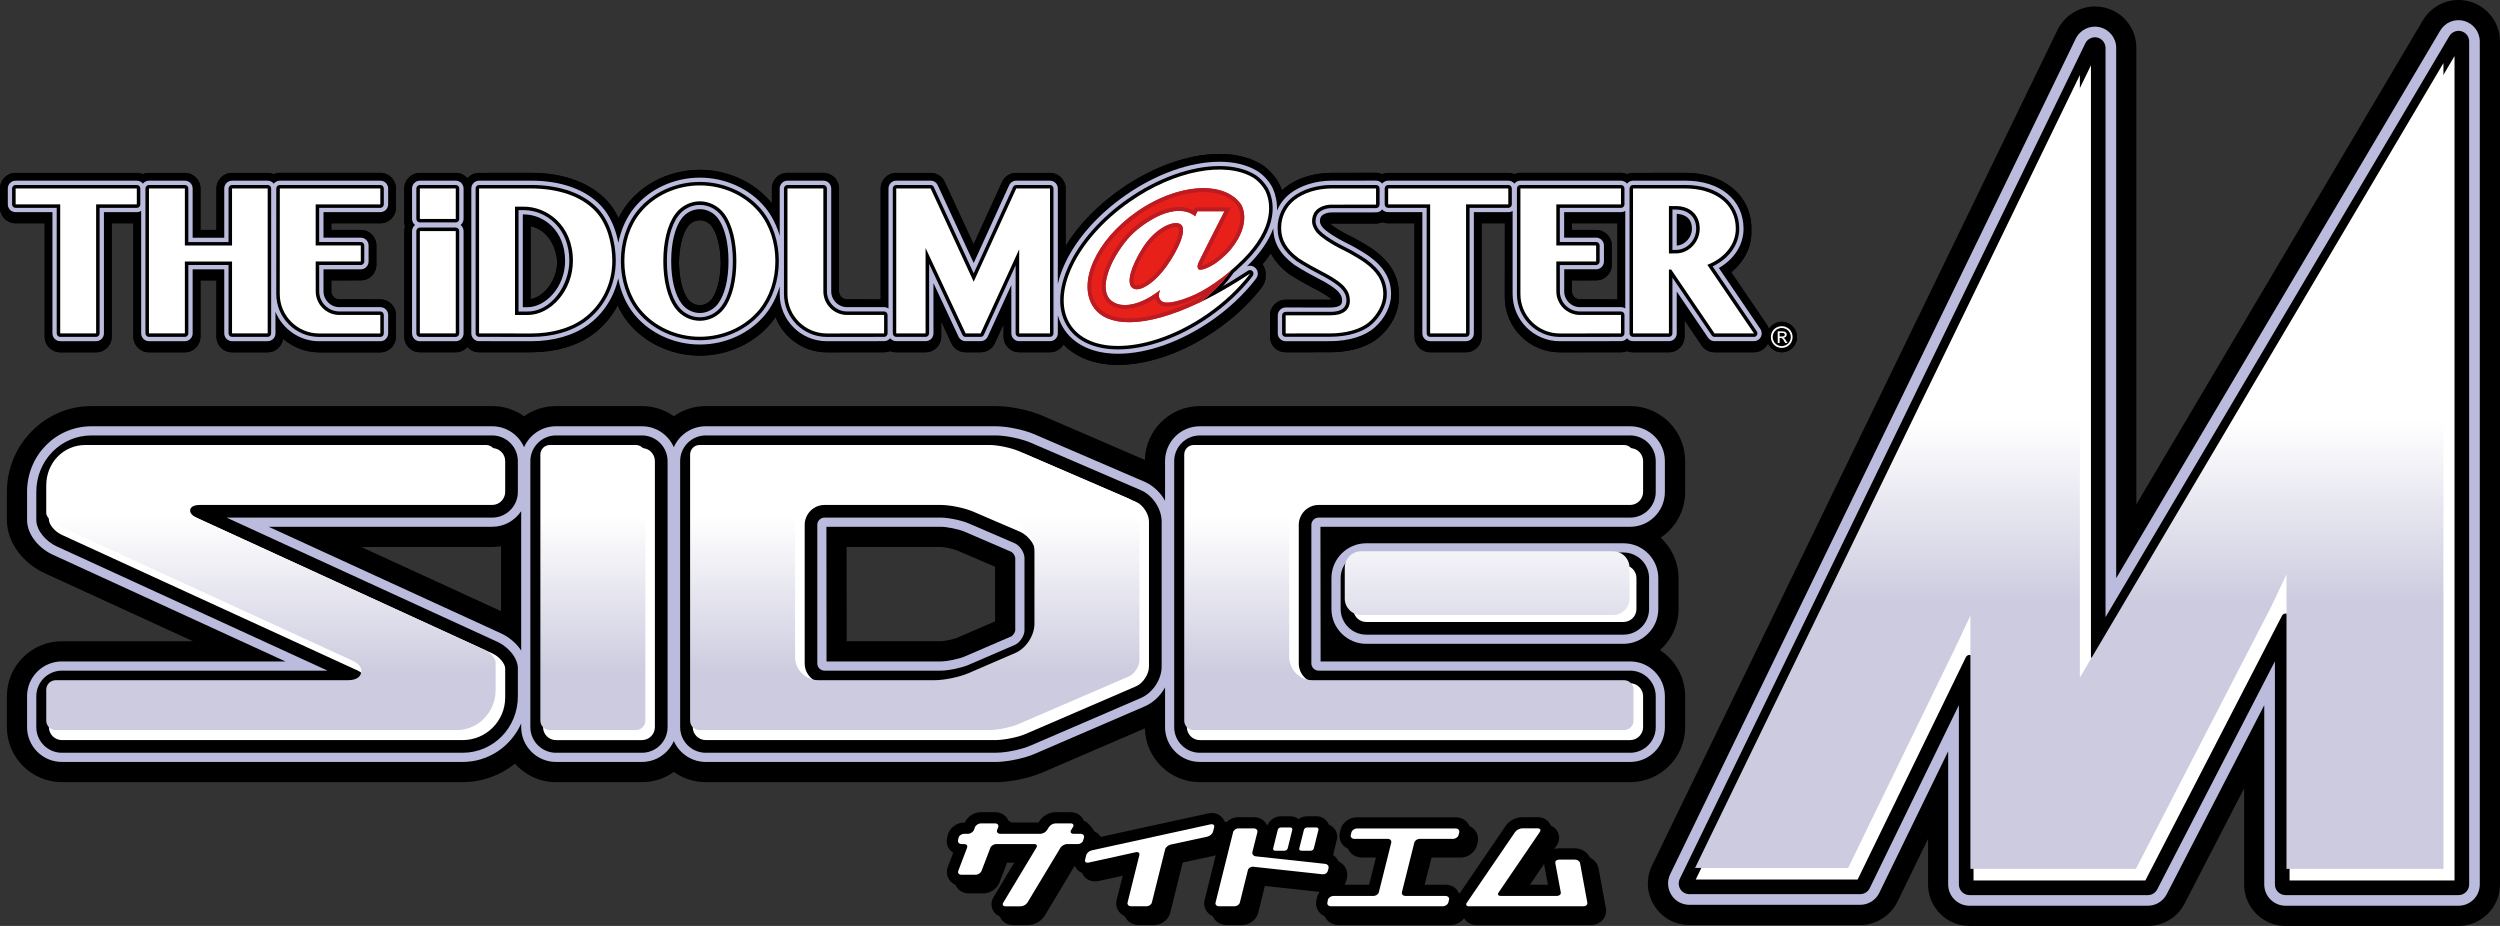 <?xml version="1.0" encoding="utf-8"?>
<!-- Generator: Adobe Illustrator 27.0.1, SVG Export Plug-In . SVG Version: 6.00 Build 0)  -->
<svg version="1.1" id="레이어_1" xmlns="http://www.w3.org/2000/svg" xmlns:xlink="http://www.w3.org/1999/xlink" x="0px"
	 y="0px" viewBox="0 0 720 266.67" enable-background="new 0 0 720 266.67" xml:space="preserve">
<rect x="0" y="0" width="720" height="266.67" fill="#333333" stroke="none"/>
<path fill="#000" d="M485.325,209.416v-8.903c0-5.561-2.905-10.466-7.262-13.292c3.279-2.906,5.357-7.122,5.357-11.824v-8.903
	c0-4.592-1.999-8.747-5.138-11.652c4.233-2.828,7.044-7.67,7.044-13.151v-8.903c0-8.732-7.106-15.839-15.838-15.839h-123.94
	c-8.607,0-15.636,6.919-15.822,15.511l-29.521-12.746c-3.795-1.624-9.341-2.765-13.449-2.765h-83.501
	c-3.374,0-6.561,1.062-9.184,2.936c-2.625-1.874-5.826-2.936-9.184-2.936h-24.772c-3.342,0-6.545,1.062-9.168,2.936
	c-2.625-1.874-5.827-2.936-9.184-2.936H26.333c-13.417,0-24.351,11.105-24.351,24.742v7.997c0,7.185,5.421,12.886,10.794,15.354
	l42.797,19.633H17.821c-8.732,0-15.839,7.107-15.839,15.839v8.903c0,8.731,7.107,15.838,15.839,15.838h115.427
	c5.561,0,10.84-1.937,15.058-5.311c2.905,3.249,7.138,5.311,11.808,5.311h24.772c3.359,0,6.56-1.062,9.184-2.936
	c2.624,1.874,5.811,2.936,9.184,2.936h83.501c2.952,0,6.748-0.594,10.138-1.593c1.187-0.359,2.311-0.75,3.326-1.187l29.506-12.715
	c0.187,8.575,7.216,15.495,15.822,15.495h123.94C478.219,225.254,485.325,218.146,485.325,209.416 M144.291,176.005l-40.267-18.477
	h37.737c0.844,0,1.686-0.078,2.53-0.203V176.005z M275.572,183.705c-0.985,0.422-3.608,0.969-4.687,0.969h-27.037l-0.031-27.146
	h27.068c1.078,0,3.702,0.531,4.67,0.969l11.027,4.732v15.729L275.572,183.705z"/>
<path fill="#000" d="M711.223,0.421C710.176,0.141,709.098,0,708.036,0c-4.186,0-8.122,2.234-10.262,5.873L615.273,145.26V13.792
	c0-5.591-3.796-10.387-9.247-11.636c-0.89-0.187-1.796-0.296-2.686-0.296c-4.529,0-8.762,2.64-10.761,6.731L475.807,249.223
	c-1.828,3.718-1.609,8.044,0.609,11.558c2.171,3.53,5.982,5.624,10.122,5.624h49.201c4.545,0,8.747-2.656,10.731-6.716l8.81-18.088
	v13.12c0,6.591,5.341,11.949,11.933,11.949h51.341c4.514,0,8.591-2.483,10.621-6.466l17.135-33.16v27.677
	c0,6.591,5.357,11.949,11.933,11.949h49.811c6.591,0,11.948-5.358,11.948-11.949V11.949C720,6.576,716.376,1.843,711.223,0.421"/>
<path fill="#BBBCDD" d="M479.485,209.425v-8.903c0-5.529-4.483-10.028-9.997-10.028h-89.156l-0.047-38.783h89.202
	c5.514,0,9.997-4.499,9.997-10.028v-8.887c0-5.529-4.483-10.028-9.997-10.028h-123.94c-5.529,0-10.012,4.499-10.012,10.028v11.465
	c-0.172-0.281-0.313-0.562-0.484-0.844c-1.375-2.093-3.311-3.749-5.389-4.654l-31.77-13.698c-3.045-1.297-7.825-2.297-11.136-2.297
	h-83.501c-4.108,0-7.638,2.484-9.2,6.03c-1.546-3.545-5.061-6.03-9.169-6.03h-24.772c-4.092,0-7.622,2.484-9.184,6.03
	c-1.53-3.545-5.06-6.03-9.183-6.03H26.334c-10.215,0-18.54,8.31-18.54,18.915v8.013c0,4.592,3.827,8.435,7.404,10.06l67.008,30.738
	H17.822c-5.529,0-10.028,4.499-10.028,10.028v8.903c0,5.513,4.499,10.012,10.028,10.012h115.411c7.513,0,13.948-4.514,16.869-11.074
	v1.062c0,5.513,4.499,10.012,10.012,10.012h24.772c4.108,0,7.623-2.499,9.169-6.029c1.562,3.53,5.092,6.029,9.2,6.029h83.501
	c2.389,0,5.654-0.531,8.497-1.359c0.968-0.281,1.889-0.609,2.655-0.937l31.754-13.698c2.094-0.906,4.031-2.562,5.389-4.67
	c0.172-0.266,0.313-0.546,0.484-0.812v11.465c0,5.513,4.483,10.012,10.012,10.012h123.94
	C475.002,219.437,479.485,214.938,479.485,209.425 M144.385,182.451l-67.007-30.739h64.368c3.483,0,6.544-1.796,8.356-4.499v40.142
	C148.666,185.153,146.479,183.419,144.385,182.451 M270.888,190.494H238.04l-0.031-38.783h32.88c1.874,0,5.263,0.703,6.966,1.437
	l13.401,5.779c0.11,0.048,0.438,0.297,0.75,0.75c0.281,0.468,0.39,0.859,0.39,0.984v20.883c-0.015,0.501-0.671,1.516-1.14,1.734
	l-13.401,5.779C276.136,189.791,272.746,190.494,270.888,190.494"/>
<path fill="#BBBCDD" d="M467.564,156.464h-74.083c-5.529,0-10.027,4.499-10.027,10.043v8.888c0,5.513,4.498,10.027,10.027,10.027
	h74.083c5.528,0,10.027-4.514,10.027-10.027v-8.888C477.591,160.963,473.092,156.464,467.564,156.464"/>
<path fill="#000" d="M328.616,141.196l-31.77-13.698c-2.703-1.155-7.139-2.093-10.09-2.093h-83.501
	c-4.076,0-7.373,3.311-7.373,7.387v76.629c0,4.061,3.297,7.373,7.373,7.373h83.501c2.108,0,5.17-0.484,7.747-1.25
	c0.875-0.266,1.671-0.547,2.359-0.844l31.755-13.698c1.624-0.703,3.139-2.014,4.233-3.686c1.109-1.671,1.703-3.577,1.703-5.342
	v-41.75c0-1.765-0.594-3.655-1.703-5.342C331.755,143.212,330.24,141.899,328.616,141.196 M295.05,160.658v20.884
	c0,1.546-1.328,3.561-2.749,4.17l-13.386,5.78c-2.046,0.874-5.795,1.655-8.029,1.655h-33.425c-1.14,0-2.077-0.937-2.077-2.093
	v-39.907c0-0.281,0.062-0.562,0.155-0.797c0.344-0.781,1.093-1.28,1.922-1.28h33.425c2.234,0,5.983,0.765,8.029,1.64l13.386,5.779
	c0.671,0.296,1.375,0.937,1.906,1.749C294.721,159.034,295.05,159.94,295.05,160.658"/>
<path fill="#000" d="M184.89,125.407h-24.773c-4.06,0-7.372,3.312-7.372,7.388v76.629c0,4.061,3.312,7.372,7.372,7.372h24.773
	c4.06,0,7.372-3.311,7.372-7.372v-76.629C192.262,128.719,188.951,125.407,184.89,125.407"/>
<path fill="#000" d="M476.854,209.422v-8.902c0-4.077-3.312-7.373-7.373-7.373h-89.717c-1.14,0-2.094-0.952-2.094-2.093v-39.907
	c0-0.281,0.063-0.562,0.172-0.797c0.344-0.781,1.078-1.28,1.922-1.28h89.717c4.061,0,7.373-3.312,7.373-7.388v-8.887
	c0-4.077-3.312-7.388-7.373-7.388H345.557c-4.077,0-7.388,3.311-7.388,7.388v76.628c0,4.061,3.311,7.373,7.388,7.373h123.924
	C473.542,216.796,476.854,213.484,476.854,209.422"/>
<path fill="#000" d="M141.755,125.407H26.327c-8.747,0-15.869,7.139-15.869,16.276v8.013c0,3.233,2.998,6.357,5.841,7.653
	l78.05,35.8H17.814c-4.045,0-7.356,3.296-7.356,7.372v8.903c0,4.061,3.311,7.372,7.356,7.372h115.428
	c8.778,0,15.901-7.122,15.901-16.275v-8.013c0-3.233-3.03-6.342-5.841-7.638l-78.05-35.8h76.504c4.076,0,7.387-3.311,7.387-7.387
	v-8.888C149.142,128.719,145.831,125.407,141.755,125.407"/>
<path fill="#000" d="M467.564,159.117h-74.083c-4.061,0-7.372,3.312-7.372,7.388v8.888c0,4.06,3.311,7.387,7.372,7.387h74.083
	c4.076,0,7.372-3.327,7.372-7.387v-8.888C474.936,162.429,471.641,159.117,467.564,159.117"/>
<path fill="#FFFFFF" d="M327.562,143.614l-31.754-13.683c-2.375-1.031-6.466-1.874-9.06-1.874h-83.501
	c-2.608,0-4.717,2.124-4.717,4.733v8.887v9.466v39.923v9.45v8.903c0,2.592,2.109,4.716,4.717,4.716h83.501
	c1.937,0,4.732-0.453,6.997-1.14c0.766-0.218,1.468-0.468,2.062-0.718l31.754-13.698c1.203-0.516,2.281-1.515,3.077-2.718
	c0.781-1.202,1.281-2.593,1.281-3.889v-41.751c0-1.297-0.501-2.702-1.281-3.889C329.844,145.144,328.765,144.145,327.562,143.614
	 M293.357,188.144l-13.402,5.78c-2.39,1.031-6.466,1.858-9.06,1.858H237.47c-2.609,0-4.733-2.109-4.733-4.717v-39.923
	c0-0.656,0.141-1.281,0.391-1.844c0.703-1.686,2.39-2.89,4.342-2.89h33.425c2.593,0,6.67,0.844,9.06,1.875l13.402,5.779
	c1.187,0.515,2.28,1.515,3.061,2.702c0.781,1.203,1.265,2.593,1.265,3.89v20.883C297.683,184.146,295.731,187.114,293.357,188.144"
	/>
<path fill="#000" d="M286.747,215.129h-83.485c-3.171,0-5.732-2.562-5.732-5.702v-76.644c0-3.155,2.562-5.716,5.732-5.716h83.485
	c2.718,0,6.966,0.874,9.466,1.952l31.754,13.697c1.328,0.562,2.562,1.671,3.499,3.062c0.922,1.421,1.438,2.998,1.438,4.451v41.75
	c0,1.438-0.516,3.031-1.438,4.436c-0.937,1.406-2.171,2.5-3.499,3.077l-31.754,13.698c-0.625,0.265-1.375,0.516-2.172,0.766
	C291.589,214.675,288.731,215.129,286.747,215.129 M203.262,129.05c-2.062,0-3.749,1.687-3.749,3.733v76.644
	c0,2.047,1.687,3.718,3.749,3.718h83.485c1.781,0,4.467-0.438,6.732-1.093c0.718-0.219,1.374-0.453,1.936-0.687l31.755-13.698
	c0.984-0.421,1.921-1.265,2.624-2.359c0.719-1.062,1.11-2.28,1.11-3.327v-41.75c0-1.062-0.391-2.28-1.11-3.342
	c-0.703-1.093-1.64-1.937-2.624-2.359l-31.755-13.698c-2.265-0.952-6.217-1.781-8.669-1.781H203.262z M270.893,196.776h-33.425
	c-3.156,0-5.717-2.562-5.717-5.716v-39.924c0-0.781,0.156-1.515,0.453-2.217c0.906-2.124,2.968-3.499,5.264-3.499h33.425
	c2.718,0,6.967,0.874,9.45,1.952l13.416,5.779c1.313,0.562,2.562,1.671,3.483,3.061c0.937,1.421,1.453,2.999,1.453,4.452v20.883
	c0,3.014-2.187,6.31-4.936,7.497l-13.416,5.779C277.86,195.901,273.596,196.776,270.893,196.776 M237.469,147.402
	c-1.5,0-2.859,0.907-3.452,2.281c-0.173,0.468-0.281,0.952-0.281,1.452v39.924c0,2.061,1.671,3.733,3.733,3.733h33.425
	c2.453,0,6.42-0.828,8.669-1.781l13.402-5.779c2.031-0.89,3.733-3.483,3.733-5.686v-20.883c0-1.063-0.391-2.265-1.11-3.343
	c-0.703-1.093-1.671-1.921-2.624-2.359l-13.402-5.763c-2.249-0.969-6.216-1.797-8.669-1.797H237.469z"/>
<g>
	<defs>
		<rect id="SVGID_1_" x="198.751" y="128.157" width="129.407" height="82.112"/>
	</defs>
	<clipPath id="SVGID_00000063611564118889888130000010247347083541249433_">
		<use xlink:href="#SVGID_1_"  overflow="visible"/>
	</clipPath>
	<g clip-path="url(#SVGID_00000063611564118889888130000010247347083541249433_)">
		<defs>
			<path id="SVGID_00000094580267802773784180000016601787595805605017_" d="M201.485,210.268c-1.516,0-2.734-1.235-2.734-2.733
				v-76.629c0-1.516,1.218-2.749,2.734-2.749h83.501c2.343,0,6.123,0.797,8.279,1.703l31.755,13.698
				c0.781,0.359,1.593,1.062,2.202,1.983c0.593,0.922,0.937,1.937,0.937,2.796v41.751c0,0.859-0.344,1.889-0.937,2.795
				c-0.609,0.922-1.421,1.641-2.202,1.969l-31.755,13.698c-0.531,0.25-1.155,0.468-1.828,0.656
				c-2.171,0.624-4.764,1.062-6.451,1.062H201.485z M235.707,142.542c-2.703,0-5.138,1.593-6.185,4.092
				c-0.344,0.828-0.531,1.719-0.531,2.608v39.939c0,3.687,3.014,6.716,6.716,6.716h33.41c2.89,0,7.217-0.906,9.857-2.046
				l13.401-5.779c3.124-1.328,5.545-5.045,5.545-8.419v-20.883c0-1.641-0.562-3.405-1.608-4.983
				c-1.015-1.562-2.437-2.78-3.936-3.436l-13.401-5.764c-2.625-1.155-6.951-2.046-9.857-2.046H235.707z"/>
		</defs>
		<clipPath id="SVGID_00000125591903258960958540000018093375512393606017_">
			<use xlink:href="#SVGID_00000094580267802773784180000016601787595805605017_"  overflow="visible"/>
		</clipPath>
		
			<linearGradient id="SVGID_00000013891330795135927680000001469922672223207325_" gradientUnits="userSpaceOnUse" x1="-164.859" y1="682.834" x2="-149.24" y2="682.834" gradientTransform="matrix(0 7.287 7.287 0 -4712.244 1315.941)">
			<stop  offset="0" style="stop-color:#FFFFFF"/>
			<stop  offset="0.3" style="stop-color:#FFFFFF"/>
			<stop  offset="0.7" style="stop-color:#CCCBDF"/>
			<stop  offset="1" style="stop-color:#CCCBDF"/>
		</linearGradient>
		
			<rect x="198.75" y="128.157" clip-path="url(#SVGID_00000125591903258960958540000018093375512393606017_)" fill="url(#SVGID_00000013891330795135927680000001469922672223207325_)" width="129.408" height="82.112"/>
	</g>
</g>
<path fill="#FFFFFF" d="M184.89,128.061h-24.773c-2.592,0-4.716,2.125-4.716,4.733v76.629c0,2.592,2.124,4.717,4.716,4.717h24.773
	c2.592,0,4.732-2.125,4.732-4.717v-76.629C189.623,130.186,187.482,128.061,184.89,128.061"/>
<path fill="#000" d="M184.89,215.133h-24.772c-3.156,0-5.717-2.562-5.717-5.701v-76.645c0-3.155,2.562-5.716,5.717-5.716h24.772
	c3.139,0,5.716,2.562,5.716,5.716v76.645C190.607,212.571,188.03,215.133,184.89,215.133 M160.118,129.054
	c-2.062,0-3.718,1.672-3.718,3.733v76.645c0,2.03,1.656,3.717,3.718,3.717h24.772c2.046,0,3.717-1.687,3.717-3.717v-76.645
	c0-2.061-1.671-3.733-3.717-3.733H160.118z"/>
<g>
	<defs>
		<rect id="SVGID_00000098212010452584002150000009066788097368666528_" x="155.611" y="128.157" width="30.255" height="82.112"/>
	</defs>
	<clipPath id="SVGID_00000075842640342429494410000006495557471097787526_">
		<use xlink:href="#SVGID_00000098212010452584002150000009066788097368666528_"  overflow="visible"/>
	</clipPath>
	<g clip-path="url(#SVGID_00000075842640342429494410000006495557471097787526_)">
		<defs>
			<path id="SVGID_00000060737781025051540470000005453902127269356417_" d="M158.359,210.268c-1.5,0-2.733-1.235-2.733-2.733
				v-76.629c0-1.516,1.234-2.749,2.733-2.749h24.757c1.515,0,2.749,1.234,2.749,2.749v76.629c0,1.499-1.235,2.733-2.749,2.733
				H158.359z"/>
		</defs>
		<clipPath id="SVGID_00000003076798964461172690000005927406505182738338_">
			<use xlink:href="#SVGID_00000060737781025051540470000005453902127269356417_"  overflow="visible"/>
		</clipPath>
		
			<linearGradient id="SVGID_00000151528353115623665160000014323031459297683115_" gradientUnits="userSpaceOnUse" x1="-164.859" y1="670.926" x2="-149.24" y2="670.926" gradientTransform="matrix(0 7.287 7.287 0 -4718.18 1315.941)">
			<stop  offset="0" style="stop-color:#FFFFFF"/>
			<stop  offset="0.3" style="stop-color:#FFFFFF"/>
			<stop  offset="0.7" style="stop-color:#CCCBDF"/>
			<stop  offset="1" style="stop-color:#CCCBDF"/>
		</linearGradient>
		
			<rect x="155.626" y="128.157" clip-path="url(#SVGID_00000003076798964461172690000005927406505182738338_)" fill="url(#SVGID_00000151528353115623665160000014323031459297683115_)" width="30.24" height="82.112"/>
	</g>
</g>
<path fill="#FFFFFF" d="M469.487,128.061H345.546c-2.608,0-4.717,2.125-4.717,4.733v8.887v9.466v58.276
	c0,2.592,2.109,4.717,4.717,4.717h123.941c2.592,0,4.716-2.125,4.716-4.717v-8.903c0-2.593-2.124-4.732-4.716-4.732h-89.718
	c-2.608,0-4.733-2.125-4.733-4.733v-39.907c0-0.656,0.141-1.28,0.376-1.859c0.718-1.671,2.405-2.873,4.358-2.873h89.718
	c2.592,0,4.716-2.14,4.716-4.733v-8.887C474.203,130.186,472.079,128.061,469.487,128.061"/>
<path fill="#000" d="M469.494,215.133h-123.94c-3.156,0-5.717-2.562-5.717-5.701v-76.645c0-3.155,2.562-5.716,5.717-5.716h123.94
	c3.155,0,5.716,2.562,5.716,5.716v8.903c0,3.156-2.562,5.717-5.716,5.717h-89.734c-1.483,0-2.842,0.89-3.436,2.28
	c-0.188,0.468-0.297,0.952-0.297,1.452v39.924c0,2.062,1.686,3.733,3.732,3.733h89.734c3.155,0,5.716,2.562,5.716,5.716v8.919
	C475.21,212.571,472.648,215.133,469.494,215.133 M345.554,129.054c-2.062,0-3.733,1.672-3.733,3.733v76.645
	c0,2.03,1.671,3.717,3.733,3.717h123.94c2.03,0,3.717-1.687,3.717-3.717v-8.919c0-2.061-1.687-3.732-3.717-3.732h-89.734
	c-3.155,0-5.716-2.562-5.716-5.717V151.14c0-0.765,0.156-1.515,0.468-2.233c0.89-2.109,2.968-3.483,5.248-3.483h89.734
	c2.03,0,3.717-1.687,3.717-3.733v-8.903c0-2.061-1.687-3.733-3.717-3.733H345.554z"/>
<g>
	<defs>
		<rect id="SVGID_00000001649299681405544850000003004429762567036082_" x="341.044" y="128.157" width="129.406" height="82.112"/>
	</defs>
	<clipPath id="SVGID_00000026870930688431297550000014221105717280838279_">
		<use xlink:href="#SVGID_00000001649299681405544850000003004429762567036082_"  overflow="visible"/>
	</clipPath>
	<g clip-path="url(#SVGID_00000026870930688431297550000014221105717280838279_)">
		<defs>
			<path id="SVGID_00000018930006398194978040000011718727779203157168_" d="M343.778,210.268c-1.5,0-2.718-1.235-2.718-2.733
				v-76.629c0-1.516,1.218-2.749,2.718-2.749h123.94c1.515,0,2.748,1.234,2.748,2.749v8.887c0,1.531-1.234,2.749-2.748,2.749
				h-89.718c-2.702,0-5.123,1.593-6.17,4.092c-0.358,0.828-0.546,1.719-0.546,2.608v39.939c0,3.687,3.014,6.716,6.716,6.716h89.718
				c1.515,0,2.748,1.218,2.748,2.718v8.919c0,1.499-1.234,2.733-2.748,2.733H343.778z"/>
		</defs>
		<clipPath id="SVGID_00000025413780115559229120000001504642501062388913_">
			<use xlink:href="#SVGID_00000018930006398194978040000011718727779203157168_"  overflow="visible"/>
		</clipPath>
		
			<linearGradient id="SVGID_00000157267245629037216660000009006225051151154868_" gradientUnits="userSpaceOnUse" x1="-164.859" y1="701.113" x2="-149.24" y2="701.113" gradientTransform="matrix(0 7.287 7.287 0 -4703.133 1315.941)">
			<stop  offset="0" style="stop-color:#FFFFFF"/>
			<stop  offset="0.3" style="stop-color:#FFFFFF"/>
			<stop  offset="0.7" style="stop-color:#CCCBDF"/>
			<stop  offset="1" style="stop-color:#CCCBDF"/>
		</linearGradient>
		
			<rect x="341.06" y="128.157" clip-path="url(#SVGID_00000025413780115559229120000001504642501062388913_)" fill="url(#SVGID_00000157267245629037216660000009006225051151154868_)" width="129.406" height="82.112"/>
	</g>
</g>
<path fill="#FFFFFF" d="M141.755,128.061H26.327c-7.295,0-13.214,5.92-13.214,13.246v0.375v8.013c0,1.796,1.921,4.155,4.28,5.248
	l84.782,38.877c2.359,1.078,2.172,1.969-0.437,1.969H17.814c-2.592,0-4.701,2.139-4.701,4.732v8.903
	c0,2.592,2.109,4.717,4.701,4.717h115.428c7.325,0,13.246-5.92,13.246-13.246v-0.375v-8.013c0-1.796-1.937-4.171-4.296-5.248
	L57.41,148.382c-2.374-1.093-2.171-1.968,0.438-1.968h83.908c2.592,0,4.732-2.14,4.732-4.733v-8.887
	C146.487,130.186,144.347,128.061,141.755,128.061"/>
<path fill="#000" d="M133.247,215.131H17.821c-3.156,0-5.717-2.562-5.717-5.701v-8.919c0-3.155,2.562-5.716,5.717-5.716h83.923
	h0.172c-0.047-0.031-0.11-0.047-0.156-0.078l-84.782-38.877c-2.733-1.25-4.873-3.952-4.873-6.154v-8.387
	c0-7.857,6.388-14.229,14.229-14.229h115.428c3.155,0,5.716,2.562,5.716,5.716v8.903c0,3.156-2.562,5.717-5.716,5.717H57.853h-0.188
	c0.063,0.031,0.11,0.047,0.172,0.078l84.767,38.876c2.733,1.25,4.873,3.953,4.873,6.155v8.387
	C147.477,208.758,141.104,215.131,133.247,215.131 M17.821,196.777c-2.062,0-3.733,1.672-3.733,3.733v8.919
	c0,2.03,1.671,3.717,3.733,3.717h115.427c6.748,0,12.246-5.498,12.246-12.246v-8.387c0-1.265-1.53-3.343-3.717-4.342L56.994,149.28
	c-0.687-0.313-2.5-1.14-2.203-2.5c0.297-1.359,2.297-1.359,3.062-1.359h83.908c2.046,0,3.732-1.687,3.732-3.733v-8.903
	c0-2.061-1.686-3.733-3.732-3.733H26.333c-6.748,0-12.246,5.499-12.246,12.247v8.387c0,1.249,1.53,3.342,3.717,4.358l84.782,38.877
	c0.687,0.296,2.5,1.14,2.203,2.499c-0.297,1.358-2.297,1.358-3.046,1.358H17.821z"/>
<g>
	<defs>
		<rect id="SVGID_00000167394666672073211660000016560031387471506821_" x="13.318" y="128.157" width="129.422" height="82.112"/>
	</defs>
	<clipPath id="SVGID_00000008837031572830604750000018066251527734305674_">
		<use xlink:href="#SVGID_00000167394666672073211660000016560031387471506821_"  overflow="visible"/>
	</clipPath>
	<g clip-path="url(#SVGID_00000008837031572830604750000018066251527734305674_)">
		<defs>
			<path id="SVGID_00000013170743343538436380000011276077639733457062_" d="M16.067,210.268c-1.515,0-2.748-1.235-2.748-2.733
				v-8.919c0-1.5,1.234-2.718,2.748-2.718h83.908c0.89,0,3.562,0,4.03-2.155c0.453-2.139-1.968-3.248-2.765-3.607l-84.782-38.892
				c-1.89-0.859-3.139-2.656-3.139-3.437v-8.013c0-6.591,5.045-11.636,11.261-11.636h115.412c1.515,0,2.748,1.234,2.748,2.749v8.887
				c0,1.531-1.234,2.749-2.748,2.749H56.084c-0.89,0-3.545,0-4.014,2.139c-0.484,2.14,1.952,3.249,2.749,3.624l84.782,38.877
				c1.874,0.875,3.139,2.64,3.139,3.452v7.981c0,6.608-5.06,11.653-11.246,11.653H16.067z"/>
		</defs>
		<clipPath id="SVGID_00000078756661210453532500000001480967693655194032_">
			<use xlink:href="#SVGID_00000013170743343538436380000011276077639733457062_"  overflow="visible"/>
		</clipPath>
		
			<linearGradient id="SVGID_00000167382888797955005890000011213636702254213264_" gradientUnits="userSpaceOnUse" x1="-164.859" y1="659.016" x2="-149.24" y2="659.016" gradientTransform="matrix(0 7.287 7.287 0 -4724.115 1315.941)">
			<stop  offset="0" style="stop-color:#FFFFFF"/>
			<stop  offset="0.3" style="stop-color:#FFFFFF"/>
			<stop  offset="0.7" style="stop-color:#CCCBDF"/>
			<stop  offset="1" style="stop-color:#CCCBDF"/>
		</linearGradient>
		
			<rect x="13.317" y="128.157" clip-path="url(#SVGID_00000078756661210453532500000001480967693655194032_)" fill="url(#SVGID_00000167382888797955005890000011213636702254213264_)" width="129.422" height="82.112"/>
	</g>
</g>
<path fill="#FFFFFF" d="M467.564,161.771h-74.083c-2.593,0-4.732,2.125-4.732,4.733v8.887c0,2.593,2.139,4.733,4.732,4.733h74.083
	c2.608,0,4.732-2.14,4.732-4.733v-8.887C472.296,163.896,470.172,161.771,467.564,161.771"/>
<path fill="#000" d="M467.562,181.116H393.48c-3.156,0-5.717-2.562-5.717-5.716v-8.903c0-3.156,2.562-5.717,5.717-5.717h74.083
	c3.155,0,5.716,2.562,5.716,5.717v8.903C473.278,178.555,470.717,181.116,467.562,181.116 M393.48,162.747
	c-2.062,0-3.718,1.672-3.718,3.749v8.903c0,2.046,1.656,3.732,3.718,3.732h74.083c2.062,0,3.733-1.686,3.733-3.732v-8.903
	c0-2.077-1.671-3.749-3.733-3.749H393.48z"/>
<g>
	<defs>
		<rect id="SVGID_00000137847190792274611860000007985486997135941505_" x="387.277" y="158.771" width="82.018" height="18.353"/>
	</defs>
	<clipPath id="SVGID_00000015350905894917485790000017660301636637963435_">
		<use xlink:href="#SVGID_00000137847190792274611860000007985486997135941505_"  overflow="visible"/>
	</clipPath>
	<g clip-path="url(#SVGID_00000015350905894917485790000017660301636637963435_)">
		<defs>
			<path id="SVGID_00000145749408046942162460000009980903655809274268_" d="M464.562,158.771h-72.552
				c-2.593,0-4.717,2.109-4.717,4.717v8.918c0,2.593,2.124,4.717,4.717,4.717h72.552c2.608,0,4.733-2.124,4.733-4.717v-8.918
				C469.295,160.88,467.17,158.771,464.562,158.771"/>
		</defs>
		<clipPath id="SVGID_00000097494038859716743190000001822084595931415953_">
			<use xlink:href="#SVGID_00000145749408046942162460000009980903655809274268_"  overflow="visible"/>
		</clipPath>
		
			<linearGradient id="SVGID_00000125597169662037151290000011021329281777117343_" gradientUnits="userSpaceOnUse" x1="-164.879" y1="704.009" x2="-149.26" y2="704.009" gradientTransform="matrix(0 7.287 7.287 0 -4701.929 1315.981)">
			<stop  offset="0" style="stop-color:#FFFFFF"/>
			<stop  offset="0.3" style="stop-color:#FFFFFF"/>
			<stop  offset="0.7" style="stop-color:#CCCBDF"/>
			<stop  offset="1" style="stop-color:#CCCBDF"/>
		</linearGradient>
		
			<rect x="387.293" y="158.772" clip-path="url(#SVGID_00000097494038859716743190000001822084595931415953_)" fill="url(#SVGID_00000125597169662037151290000011021329281777117343_)" width="82.002" height="18.352"/>
	</g>
</g>
<path fill="#000" d="M462.485,261.543l-2.094-11.417c-0.406-2.109-2.374-3.64-4.686-3.64h-4.514
	c-1.375,0-2.625,0.562-3.437,1.546c-0.765,0.922-1.077,2.125-0.843,3.296l1.031,5.624h-8.778l9.013-13.246
	c0.952-1.265,1.109-2.78,0.453-4.093c-0.656-1.327-1.999-2.108-3.592-2.108h-4.53c-1.781,0-3.702,0.999-4.67,2.452l-13.401,19.649
	c-0.141-0.375-0.328-0.75-0.594-1.062c-0.796-1.015-2.031-1.593-3.374-1.593h-8.699l2.499-9.981h8.404
	c2.171,0,4.185-1.515,4.654-3.483l0.25-0.907c0.266-1.234-0.015-2.499-0.796-3.467c-0.797-1-2.031-1.578-3.374-1.578h-28.474
	c-2.125,0-4.093,1.438-4.67,3.421l-0.188,0.782c-0.343,1.249-0.11,2.545,0.641,3.545c0.796,1.062,2.109,1.686,3.483,1.686h6.778
	l-2.515,9.981h-10.277c-2.14,0-4.108,1.452-4.717,3.624l-0.173,0.734c-0.296,1.234-0.015,2.515,0.766,3.483
	c0.797,1.015,2.031,1.624,3.39,1.624h32.254c1.608,0,3.093-0.812,3.967-1.983c0.687,1.234,1.968,1.983,3.499,1.983h33.035
	c1.359,0,2.608-0.593,3.421-1.562C462.39,263.918,462.718,262.699,462.485,261.543"/>
<path fill="#000" d="M383.184,257.196c2.155,0,4.06-1.483,4.483-3.373l0.265-0.922c0.25-1.172,0.016-2.39-0.671-3.359
	c-0.704-0.999-1.812-1.655-3.109-1.811l-0.609-0.063c0.047-0.125,0.094-0.265,0.125-0.39l1.297-5.218
	c0.344-1.124,0.141-2.327-0.578-3.279c-0.719-0.953-1.874-1.531-3.124-1.531h-2.64c-0.937,0-1.796,0.296-2.499,0.797
	c-0.672-0.501-1.515-0.797-2.39-0.797h-2.64c-1.811,0-3.389,1.125-3.935,2.671c-0.141-0.297-0.297-0.562-0.501-0.812
	c-0.796-1.032-2.046-1.609-3.404-1.609h-4.437c-1.515,0-2.92,0.734-3.81,1.828c-0.125-0.562-0.359-1.077-0.734-1.546
	c-0.922-1.172-2.343-1.749-4.171-1.375l-32.535,7.139c0.094-1.031-0.172-2.077-0.827-2.906c-0.562-0.703-1.358-1.217-2.249-1.437
	c-0.078-0.421-0.219-0.796-0.422-1.172c-0.703-1.234-2.014-1.968-3.529-1.968h-4.374c-1.812,0-3.733,1.062-4.702,2.608l-0.218,0.375
	h-8.45c-0.109-0.406-0.297-0.827-0.531-1.187c-0.766-1.125-2.077-1.796-3.514-1.796h-4.108c-1.937,0-3.795,1.187-4.624,2.983h-0.187
	c-2.14,0-4.124,1.438-4.733,3.608l-0.125,0.578c-0.359,1.235-0.125,2.53,0.641,3.545c0.296,0.376,0.641,0.719,1.062,0.985
	l-1.578,4.123c-0.453,1.265-0.265,2.624,0.469,3.687c0.781,1.109,2.031,1.733,3.452,1.733h4.138c2.031,0,3.968-1.297,4.717-3.186
	l2.155-5.654h5.514l-7.185,11.949c-0.796,1.265-0.874,2.765-0.187,3.983c0.687,1.265,2.031,2.014,3.577,2.014h4.341
	c1.812,0,3.749-1.062,4.733-2.608l9.215-15.338h1.624l-0.11,0.421c-0.343,1.203-0.125,2.437,0.594,3.405
	c0.75,0.984,1.921,1.546,3.234,1.546c0.312,0,0.624-0.031,1.031-0.11l9.777-2.139l-2.389,9.59c-0.359,1.235-0.126,2.531,0.64,3.53
	c0.812,1.078,2.077,1.703,3.468,1.703h4.404c2.28,0,4.264-1.546,4.717-3.561l3.592-14.433l10.043-2.187
	c0.952-0.235,1.843-0.734,2.546-1.406l-4.077,16.338c-0.358,1.25-0.125,2.546,0.641,3.562c0.797,1.062,2.062,1.686,3.483,1.686
	h4.404c2.234,0,4.233-1.515,4.717-3.577l1.906-7.685l18.494,2.015L383.184,257.196z"/>
<path fill="#000" d="M460.336,259.392l-2.109-11.417c-0.391-2.109-2.359-3.655-4.687-3.655h-4.498
	c-1.375,0-2.64,0.578-3.437,1.562c-0.765,0.907-1.077,2.125-0.859,3.28l1.047,5.639h-8.778l9.013-13.261
	c0.952-1.25,1.109-2.765,0.453-4.077c-0.656-1.327-2.015-2.108-3.592-2.108h-4.546c-1.766,0-3.702,0.999-4.67,2.436l-13.386,19.649
	c-0.156-0.358-0.344-0.734-0.609-1.046c-0.781-1.015-2.015-1.593-3.359-1.593h-8.699l2.499-9.981h8.387
	c2.187,0,4.186-1.53,4.67-3.483l0.25-0.922c0.266-1.218-0.015-2.483-0.796-3.467c-0.812-1-2.047-1.563-3.39-1.563h-28.458
	c-2.14,0-4.108,1.438-4.687,3.421l-0.172,0.782c-0.359,1.249-0.11,2.53,0.641,3.545c0.796,1.046,2.093,1.686,3.483,1.686h6.763
	l-2.515,9.981h-10.278c-2.124,0-4.092,1.452-4.717,3.624l-0.156,0.734c-0.312,1.234-0.015,2.515,0.75,3.483
	c0.796,1.015,2.046,1.609,3.405,1.609h32.238c1.624,0,3.093-0.797,3.983-1.968c0.687,1.217,1.968,1.968,3.499,1.968h33.02
	c1.375,0,2.624-0.578,3.436-1.562C460.242,261.751,460.554,260.549,460.336,259.392"/>
<path fill="#000" d="M381.018,255.03c2.171,0,4.076-1.468,4.498-3.358l0.266-0.922c0.25-1.172,0.015-2.389-0.672-3.358
	c-0.703-1-1.811-1.671-3.124-1.812l-0.593-0.062c0.047-0.141,0.093-0.266,0.125-0.406l1.28-5.201
	c0.359-1.125,0.141-2.327-0.562-3.28c-0.718-0.969-1.89-1.546-3.123-1.546h-2.656c-0.921,0-1.78,0.313-2.483,0.812
	c-0.671-0.516-1.515-0.812-2.389-0.812h-2.64c-1.812,0-3.39,1.14-3.936,2.686c-0.141-0.296-0.313-0.578-0.516-0.812
	c-0.781-1.031-2.031-1.608-3.389-1.608h-4.452c-1.499,0-2.905,0.734-3.81,1.828c-0.11-0.562-0.359-1.093-0.719-1.546
	c-0.922-1.172-2.342-1.749-4.17-1.375l-32.552,7.122c0.11-1.031-0.172-2.062-0.812-2.89c-0.561-0.703-1.358-1.218-2.249-1.453
	c-0.078-0.406-0.218-0.781-0.438-1.155c-0.687-1.235-2.014-1.969-3.514-1.969h-4.389c-1.796,0-3.717,1.047-4.686,2.608l-0.219,0.376
	h-8.449c-0.125-0.422-0.297-0.828-0.547-1.188c-0.749-1.124-2.061-1.796-3.514-1.796h-4.093c-1.952,0-3.795,1.172-4.623,2.984
	h-0.188c-2.155,0-4.123,1.437-4.732,3.592l-0.125,0.578c-0.359,1.25-0.141,2.546,0.64,3.562c0.297,0.375,0.641,0.718,1.062,0.969
	l-1.577,4.138c-0.454,1.265-0.281,2.608,0.468,3.687c0.781,1.093,2.031,1.718,3.452,1.718h4.123c2.047,0,3.983-1.28,4.717-3.171
	l2.155-5.669h5.529l-7.184,11.964c-0.797,1.265-0.875,2.749-0.188,3.983c0.687,1.25,2.031,1.999,3.562,1.999h4.358
	c1.811,0,3.749-1.062,4.732-2.608l9.216-15.338h1.608l-0.093,0.438c-0.344,1.187-0.141,2.436,0.593,3.404
	c0.75,0.984,1.922,1.546,3.234,1.546c0.313,0,0.624-0.031,1.031-0.109l9.778-2.14l-2.405,9.591c-0.344,1.234-0.11,2.53,0.656,3.53
	c0.812,1.077,2.061,1.686,3.467,1.686h4.404c2.28,0,4.264-1.531,4.717-3.561l3.592-14.432l10.028-2.172
	c0.952-0.234,1.859-0.734,2.546-1.405l-4.061,16.337c-0.359,1.25-0.141,2.546,0.624,3.546c0.812,1.077,2.077,1.686,3.499,1.686
	h4.404c2.234,0,4.218-1.5,4.717-3.561l1.89-7.685l18.494,2.014L381.018,255.03z"/>
<path fill="#FFFFFF" d="M349.688,238.221l-0.344,1.313c-0.14,0.593-0.844,1.218-1.578,1.405l-10.605,2.297
	c-0.75,0.172-1.469,0.796-1.609,1.405l-3.811,15.276c-0.14,0.593-0.843,1.093-1.577,1.093h-4.405c-0.687,0-1.172-0.501-1.015-1.093
	l3.39-13.636c0.155-0.625-0.313-1-1.032-0.844l-13.542,2.983c-0.734,0.156-1.234-0.203-1.062-0.796l0.328-1.313
	c0.125-0.609,0.859-1.234,1.593-1.405l34.223-7.497C349.359,237.253,349.828,237.613,349.688,238.221"/>
<path fill="#FFFFFF" d="M371.575,238.312h-2.64c-0.438,0-0.875,0.313-0.937,0.672l-1.328,5.358c-0.11,0.343,0.172,0.671,0.609,0.671
	h2.64c0.438,0,0.859-0.328,0.937-0.671l1.327-5.358C372.293,238.625,371.996,238.312,371.575,238.312"/>
<path fill="#FFFFFF" d="M379.112,238.312h-2.656c-0.438,0-0.859,0.313-0.921,0.672l-1.343,5.358
	c-0.11,0.343,0.187,0.671,0.609,0.671h2.655c0.438,0,0.844-0.328,0.921-0.671l1.343-5.358
	C379.83,238.625,379.517,238.312,379.112,238.312"/>
<path fill="#FFFFFF" d="M404.814,258.035h11.495c0.703,0,1.156,0.5,1.015,1.093l-0.203,0.782c-0.156,0.593-0.859,1.093-1.578,1.093
	h-32.238c-0.704,0-1.172-0.5-1.015-1.093l0.156-0.782c0.172-0.593,0.874-1.093,1.577-1.093h11.496c0.749,0,1.453-0.468,1.593-1.093
	l3.562-14.229c0.14-0.641-0.313-1.125-1.015-1.125h-9.606c-0.704,0-1.188-0.5-1.031-1.093l0.188-0.781
	c0.172-0.594,0.874-1.109,1.578-1.109h28.458c0.704,0,1.156,0.515,1.015,1.109l-0.203,0.781c-0.14,0.594-0.843,1.093-1.546,1.093
	h-9.606c-0.749,0-1.437,0.484-1.593,1.125l-3.562,14.229C403.626,257.567,404.064,258.035,404.814,258.035"/>
<path fill="#FFFFFF" d="M455.058,248.578l2.093,11.387c0.11,0.579-0.391,1.047-1.125,1.047h-33.003
	c-0.703,0-0.969-0.468-0.562-1.047l13.885-20.337c0.391-0.562,1.297-1.062,2-1.062h4.545c0.704,0,0.969,0.501,0.562,1.062
	l-11.855,17.4c-0.375,0.562-0.11,1,0.578,1h16.197c0.703,0,1.218-0.438,1.14-1l-1.578-8.45c-0.109-0.562,0.376-1.014,1.11-1.014
	h4.498C454.293,247.563,454.949,248.016,455.058,248.578"/>
<path fill="#FFFFFF" d="M382.62,250.043l-0.219,0.766c-0.125,0.641-0.827,1.047-1.5,0.985l-19.977-2.172
	c-0.703-0.062-1.375,0.359-1.531,0.984l-2.311,9.309c-0.141,0.594-0.828,1.093-1.563,1.093h-4.42c-0.734,0-1.188-0.5-1.015-1.093
	l5.045-20.227c0.125-0.609,0.827-1.109,1.53-1.109h4.436c0.704,0,1.156,0.5,1.031,1.109l-1.438,5.686
	c-0.14,0.64,0.313,1.171,0.969,1.249l19.993,2.172C382.339,248.872,382.76,249.435,382.62,250.043"/>
<path fill="#FFFFFF" d="M312.195,241.196l-0.219,0.782c-0.125,0.593-0.827,1.109-1.531,1.109h-3.093
	c-0.686,0-1.562,0.468-1.921,1.031l-9.543,15.854c-0.344,0.562-1.218,1.047-1.952,1.047h-4.342c-0.719,0-1.015-0.484-0.656-1.047
	l9.543-15.854c0.359-0.562,0.063-1.031-0.624-1.031h-10.918c-0.734,0-1.5,0.5-1.719,1.093l-2.53,6.623
	c-0.218,0.609-0.999,1.124-1.703,1.124h-4.123c-0.703,0-1.078-0.515-0.875-1.124l2.515-6.623c0.25-0.594-0.125-1.093-0.874-1.093
	h-0.704c-0.686,0-1.171-0.516-0.999-1.109l0.156-0.782c0.187-0.593,0.89-1.062,1.593-1.062h1.109c0.703,0,1.468-0.515,1.718-1.109
	l0.281-0.766c0.25-0.64,1.015-1.124,1.719-1.124h4.076c0.734,0,1.124,0.515,0.89,1.124l-0.297,0.766
	c-0.234,0.594,0.188,1.109,0.89,1.109h11.558c0.704,0,1.578-0.484,1.937-1.077l0.531-0.859c0.344-0.578,1.218-1.062,1.921-1.062
	h4.374c0.703,0,0.969,0.484,0.624,1.062l-0.516,0.859c-0.358,0.593-0.047,1.077,0.657,1.077h2.031
	C311.866,240.134,312.335,240.603,312.195,241.196"/>
<path fill="#000" d="M109.524,49.781H80.58c-0.624,0-1.218,0.141-1.749,0.359c-0.531-0.218-1.125-0.343-1.734-0.343H66.835
	c-2.499,0-4.499,2.014-4.499,4.483v0.969v10.98h-4.607v-10.98V54.28c0-2.468-2.014-4.483-4.498-4.483H42.89
	c-0.609,0-1.202,0.125-1.733,0.343c-0.531-0.218-1.125-0.343-1.749-0.343H4.498C2.014,49.797,0,51.812,0,54.28v0.969v3.608v0.968
	c0,2.468,2.014,4.484,4.498,4.484h8.372v31.707v0.953c0,2.483,1.999,4.498,4.484,4.498h10.34c2.467,0,4.483-2.014,4.483-4.498
	v-0.953V64.308h6.232v31.707v0.953c0,2.483,2.015,4.498,4.483,4.498h10.341c2.483,0,4.498-2.014,4.498-4.498v-0.953v-15.26h4.607
	v15.26v0.953c0,2.483,2,4.498,4.499,4.498h10.262c2.265,0,4.124-1.718,4.421-3.905c2.796,2.421,6.42,3.921,10.403,3.921h17.603
	c1.187,0,2.327-0.484,3.186-1.313c0.844-0.843,1.312-1.983,1.312-3.201v-0.937v-5.326c0-2.468-2.014-4.484-4.498-4.484
	l-11.793-0.015c-1.281,0-2.312-1.031-2.312-2.296v-3.156l8.497-0.015c2.467,0,4.483-2,4.483-4.484v-0.952v-3.655v-0.937
	c0-2.483-2.015-4.499-4.483-4.499h-8.497v-1.905h14.105c2.483,0,4.498-2.015,4.498-4.499v-0.952v-3.608V54.28
	C114.021,51.796,112.007,49.781,109.524,49.781"/>
<path fill="#000" d="M508.841,93.487l-10.245-15.088c3.654-2.968,5.81-7.06,5.81-11.559c0-0.187-0.031-0.358-0.031-0.531
	c0-0.14,0.031-0.28,0.031-0.437c0-9.466-7.81-16.088-18.977-16.088l-15.12,0.016c-0.609,0-1.187,0.125-1.718,0.343
	c-0.547-0.218-1.125-0.359-1.766-0.359h-28.942c-0.609,0-1.203,0.141-1.734,0.359c-0.562-0.218-1.14-0.343-1.765-0.343h-34.581
	c-0.625,0-1.218,0.125-1.766,0.343c-0.531-0.218-1.109-0.375-1.718-0.375l-12.84,0.015c-5.092,0-9.949,1.546-13.37,4.233
	c-0.313,0.25-0.625,0.547-0.907,0.812c-0.14-0.421-0.296-0.827-0.453-1.187c-0.984-2.359-3.358-5.045-5.623-6.388
	c-3.28-1.937-7.294-2.921-11.933-2.921c-8.872,0-19.243,3.702-28.444,10.153c-6.669,4.654-12.167,10.355-15.853,16.369V55.25v-0.969
	c0-2.468-2.031-4.483-4.499-4.483h-9.715c-1.749,0-3.358,1.015-4.092,2.624l-8.185,17.946l-8.309-17.962
	c-0.734-1.609-2.327-2.608-4.076-2.608h-9.903c-2.467,0-4.483,2.014-4.483,4.483v0.969v30.973l-9.699-0.015
	c-1.265,0-2.297-1.032-2.297-2.312V55.25v-0.969c0-1.187-0.484-2.327-1.312-3.171c-0.859-0.844-1.999-1.328-3.202-1.328h-10.34
	c-2.468,0-4.483,2.015-4.483,4.499v4.295c-0.078-0.078-0.125-0.155-0.188-0.234c-4.857-5.905-12.527-9.434-20.57-9.434
	c-8.029,0-15.698,3.529-20.54,9.434c-1.125,1.358-2.062,2.842-2.859,4.466c-0.874-1.811-1.936-3.467-3.186-4.842
	c-4.811-5.279-12.589-8.184-21.93-8.184l-15.042,0.016c-1.359,0-2.546,0.593-3.374,1.546c-0.827-0.953-2.014-1.546-3.358-1.546
	h-10.341c-2.467,0-4.483,2.014-4.483,4.483v0.969v7.81v0.952c0,0.438,0.078,0.859,0.203,1.265c-0.125,0.406-0.203,0.844-0.203,1.281
	v0.968v28.49v0.952c0,2.483,2.015,4.483,4.483,4.483h10.341c1.343,0,2.545-0.593,3.358-1.53c0.827,0.937,2.015,1.53,3.374,1.53
	h15.042c6.779,0,13.026-1.78,17.556-5.045c3.062-2.202,5.546-5.107,7.295-8.419c0.844,1.812,1.89,3.515,3.124,4.998
	c4.842,5.904,12.511,9.434,20.54,9.434h0.015c8.028,0,15.698-3.53,20.555-9.434c0.438-0.531,0.859-1.093,1.25-1.671
	c2.296,5.935,8.028,10.153,14.76,10.153l16.51-0.016c0.609,0,1.202-0.109,1.733-0.343c0.531,0.235,1.125,0.343,1.749,0.343h8.45
	c2.483,0,4.499-1.999,4.499-4.483v-0.952V92.58l2.952,6.295c0.75,1.578,2.328,2.577,4.077,2.577h4.326
	c1.765,0,3.374-1.015,4.093-2.608l2.514-5.482v2.655v0.952c0,2.483,2.015,4.483,4.499,4.483h8.872c1.671,0,3.108-0.906,3.89-2.264
	c3.592,3.81,9.075,5.889,15.713,5.889c8.872,0,19.228-3.671,28.411-10.122c5.03-3.499,9.326-7.528,12.793-11.949
	c0.125-0.172,0.266-0.375,0.421-0.624c0.672-0.922,0.937-2.015,0.828-3.077c0.14-1.109-0.156-2.249-0.859-3.171
	c0.921-1.078,1.718-2.124,2.405-3.171c1.14,2.171,2.873,4.155,5.28,5.951c0.047,0.031,0.093,0.063,0.14,0.11
	c0.234,0.156,2.405,1.624,7.341,4.218c0.031,0,0.078,0.031,0.11,0.047c1.828,0.89,3.952,2.249,4.732,3.014
	c-0.155,0.015-0.343,0.015-0.561,0.015H370.25c-2.468,0-4.483,2.047-4.483,4.514v0.953v4.248v0.937c0,1.203,0.468,2.343,1.328,3.187
	c0.827,0.843,1.983,1.296,3.171,1.296l12.823-0.015c3.452,0,9.887-0.578,14.308-4.499c3.436-3.03,5.482-7.231,5.482-11.246v-0.969
	c0-5.076-2.405-9.278-7.325-12.808c-0.125-0.093-2.952-2.093-7.076-4.108c-2.077-0.999-4.42-2.483-5.451-3.389
	c0.156-0.031,0.313-0.047,0.5-0.047h12.792c0.641,0,1.25-0.141,1.796-0.391c0.516,0.203,1.078,0.328,1.687,0.328h7.59v31.708v0.952
	c0,2.483,2.015,4.483,4.499,4.483h10.325c2.483,0,4.498-1.999,4.498-4.483v-0.952V64.309h6.686l-0.016,20.368v0.969
	c0,8.715,7.107,15.822,15.854,15.822l17.587-0.016c0.641,0,1.218-0.109,1.749-0.343c0.532,0.235,1.125,0.343,1.734,0.343h10.34
	c2.483,0,4.499-1.999,4.499-4.483v-0.952v-3.78l4.935,7.262c0.828,1.235,2.218,1.952,3.702,1.952h11.355
	c1.656,0,3.187-0.906,3.968-2.374c0.421-0.812,0.578-1.703,0.484-2.577C509.7,95.47,509.45,94.376,508.841,93.487 M455.048,86.208
	c-1.281,0-2.327-1.032-2.327-2.312v-3.139l6.966-0.016c2.499,0,4.514-1.999,4.514-4.483v-0.952v-3.655v-0.937
	c0-2.483-2.031-4.499-4.514-4.499h-6.966v-1.906h13.104v21.914L455.048,86.208z M204.981,86.145
	c-0.827,1.093-2.109,1.749-3.436,1.749c-1.313,0-2.593-0.656-3.422-1.749c-1.562-2.077-2.514-5.967-2.577-10.496
	c0.063-4.499,1.015-8.387,2.577-10.449c0.828-1.109,2.109-1.765,3.422-1.765h0.015c1.312,0,2.593,0.656,3.421,1.749
	c1.562,2.077,2.515,5.966,2.593,10.496C207.496,80.178,206.542,84.068,204.981,86.145 M152.813,86.16V65.153
	c5.325,1.093,7.481,6.529,7.669,10.387C160.293,81.163,156.436,85.552,152.813,86.16"/>
<path fill="#BBBCDD" d="M131.26,52.039h-10.341c-1.234,0-2.249,1-2.249,2.25v8.762c0,0.719,0.343,1.343,0.859,1.749
	c-0.516,0.422-0.859,1.047-0.859,1.766v29.442c0,1.25,1.015,2.265,2.249,2.265h10.341c1.234,0,2.249-1.015,2.249-2.265V66.566
	c0-0.719-0.344-1.343-0.859-1.766c0.515-0.406,0.859-1.031,0.859-1.749v-8.762C133.509,53.039,132.493,52.039,131.26,52.039"/>
<path fill="#BBBCDD" d="M109.524,52.039H80.58c-0.703,0-1.328,0.329-1.749,0.86c-0.406-0.531-1.031-0.86-1.734-0.86H66.835
	c-1.25,0-2.249,1-2.249,2.25V68.47H55.48V54.289c0-1.25-1-2.25-2.249-2.25H42.89c-0.703,0-1.327,0.329-1.733,0.86
	c-0.406-0.531-1.032-0.86-1.749-0.86H4.498c-1.249,0-2.249,1-2.249,2.25v4.576c0,1.235,1,2.234,2.249,2.234h10.606v34.909
	c0,1.25,1.015,2.25,2.25,2.25h10.34c1.234,0,2.234-1,2.234-2.25V61.098h9.481c0.468,0,0.89-0.14,1.249-0.359v35.269
	c0,1.25,1,2.25,2.234,2.25h10.341c1.249,0,2.249-1,2.249-2.25V77.561h9.106v18.446c0,1.25,0.999,2.25,2.249,2.25h10.262
	c1.235,0,2.234-1,2.234-2.25v-6.216c2.031,4.951,6.904,8.481,12.59,8.481h17.603c0.593,0,1.171-0.235,1.593-0.656
	c0.421-0.421,0.671-1,0.671-1.593v-5.311c0-1.249-1.015-2.249-2.264-2.249H97.731c-2.515,0-4.562-2.046-4.562-4.561v-6.342h10.747
	c1.234,0,2.234-1.015,2.234-2.265v-4.592c0-1.249-1-2.249-2.234-2.249H93.169v-7.357h16.354c1.249,0,2.264-0.999,2.264-2.234v-4.576
	C111.788,53.039,110.773,52.039,109.524,52.039"/>
<path fill="#BBBCDD" d="M506.984,94.754l-11.949-17.572c4.452-2.562,7.107-6.717,7.107-11.309c0-8.278-6.716-13.839-16.713-13.839
	h-15.12c-0.703,0-1.312,0.344-1.718,0.844c-0.438-0.5-1.062-0.844-1.765-0.844h-28.943c-0.703,0-1.327,0.344-1.733,0.859
	c-0.422-0.515-1.047-0.859-1.766-0.859h-34.596c-0.704,0-1.328,0.344-1.734,0.844c-0.406-0.5-1.031-0.859-1.734-0.859l-12.855,0.015
	c-4.514,0-8.98,1.406-11.964,3.749c-1.671,1.313-2.936,2.999-3.732,4.89c0.093-2.562-0.454-4.655-1.093-6.17
	c-0.797-1.937-2.811-4.218-4.687-5.311c-2.936-1.733-6.56-2.608-10.793-2.608c-8.434,0-18.337,3.545-27.162,9.731
	c-7.81,5.467-13.948,12.387-17.291,19.494c-0.969,2.061-1.655,4.076-2.093,6.014V54.284c0-1.235-1.015-2.25-2.25-2.25h-9.714
	c-0.89,0-1.671,0.516-2.047,1.313L280.425,75.76l-10.371-22.43c-0.375-0.796-1.155-1.297-2.031-1.297h-9.902
	c-1.234,0-2.234,1.015-2.234,2.25v34.581c-0.375-0.266-0.797-0.406-1.281-0.406h-10.668c-2.515,0-4.545-2.047-4.545-4.561V54.284
	c0-0.594-0.25-1.156-0.656-1.594c-0.421-0.421-0.999-0.656-1.608-0.656h-10.34c-1.235,0-2.234,1.015-2.234,2.25v13.667
	c-0.875-3.062-2.265-5.857-4.186-8.201c-4.421-5.373-11.45-8.59-18.822-8.59c-7.357,0-14.386,3.217-18.805,8.59
	c-2.328,2.827-3.89,6.357-4.655,10.215c-0.781-4.155-2.421-7.888-4.795-10.481c-4.358-4.811-11.558-7.45-20.258-7.45h-15.041
	c-1.25,0-2.25,1.015-2.25,2.25v41.735c0,1.234,1,2.234,2.25,2.234l15.041,0.015c6.326,0,12.09-1.64,16.229-4.639
	c4.499-3.217,7.591-8.059,8.778-13.48c0.734,3.968,2.327,7.576,4.702,10.466c4.42,5.388,11.449,8.606,18.805,8.606h0.015
	c7.357,0,14.386-3.217,18.806-8.606c1.906-2.312,3.311-5.108,4.186-8.169v2.234c0,7.497,6.076,13.589,13.573,13.589l16.478-0.015
	c0.719,0,1.343-0.329,1.766-0.844c0.406,0.515,1.031,0.844,1.749,0.844h8.45c1.249,0,2.264-1,2.264-2.234V81.523l7.217,15.433
	c0.375,0.796,1.171,1.297,2.031,1.297h4.341c0.875,0,1.671-0.501,2.047-1.313l6.794-14.839v13.918c0,1.234,1.015,2.234,2.264,2.234
	h8.872c1.235,0,2.25-1,2.25-2.234v-5.264c0.421,1.578,1.109,3.077,2.046,4.421c3.031,4.311,8.45,6.701,15.307,6.701
	c8.435,0,18.322-3.546,27.131-9.7c4.765-3.342,9.013-7.325,12.293-11.527c0.109-0.125,0.203-0.266,0.358-0.501
	c0.672-0.874,0.609-2.108-0.155-2.89c-0.641-0.703-1.656-0.906-2.515-0.546c4.139-4.03,6.42-7.747,7.607-10.996
	c0.015,4.123,1.889,7.434,5.982,10.496c0.093,0.062,2.202,1.515,7.154,4.108c1.858,0.89,4.873,2.718,5.779,3.92
	c0.546,0.75,0.749,1.015,0.859,1.859c0.093,0.718-0.015,1.265-0.344,1.64c-0.468,0.547-1.499,0.827-3.108,0.827l-12.777-0.015
	c-1.25,0.015-2.265,1.047-2.265,2.28v5.201c0,0.594,0.25,1.155,0.672,1.578c0.421,0.421,0.999,0.656,1.593,0.656l12.823-0.015
	c5.326,0,9.997-1.438,12.823-3.953c2.952-2.624,4.717-6.185,4.717-9.574c0-4.358-2.03-7.856-6.388-10.98
	c-0.109-0.078-2.811-1.984-6.747-3.905c-2.312-1.125-5.967-3.327-6.826-4.67c-0.376-0.593-0.531-1.047-0.531-1.437
	c0-0.453,0.078-1.093,0.468-1.531c0.562-0.624,1.703-1.031,2.906-1.031l12.807-0.015c0.719,0,1.343-0.313,1.749-0.844
	c0.406,0.5,1.032,0.781,1.719,0.781h9.856v34.925c0,1.234,1.015,2.234,2.249,2.234h10.325c1.25,0,2.249-1,2.249-2.234V61.093h9.918
	c0.484,0,0.907-0.125,1.25-0.359v23.945c0,7.497,6.092,13.589,13.589,13.589l17.603-0.015c0.703,0,1.327-0.329,1.749-0.828
	c0.406,0.5,1.031,0.828,1.733,0.828h10.341c1.234,0,2.249-1,2.249-2.234V83.96l9.043,13.324c0.406,0.609,1.11,0.969,1.844,0.969
	h11.355c0.812,0,1.578-0.454,1.984-1.188C507.5,96.33,507.453,95.44,506.984,94.754 M201.547,90.145
	c-2.015,0-3.952-0.999-5.217-2.655c-1.937-2.546-3.031-7.029-3.031-12.308c0-5.248,1.093-9.731,3.031-12.292
	c1.265-1.671,3.201-2.655,5.217-2.655h0.015c2.015,0,3.968,0.984,5.218,2.655c1.936,2.562,3.03,7.044,3.03,12.324
	c0,5.248-1.093,9.731-3.03,12.277C205.53,89.146,203.578,90.145,201.547,90.145 M150.566,61.749h0.281
	c5.779,0,11.901,4.686,11.901,13.37c0,7.638-5.701,13.354-10.793,13.354h-1.39V61.749z M466.827,88.459H455.05
	c-2.53,0-4.561-2.047-4.561-4.561l0.016-6.342h9.183c1.235,0,2.25-1,2.25-2.25v-4.591c0-1.266-1.015-2.265-2.25-2.265h-9.215v-7.357
	h16.353c0.468,0,0.89-0.125,1.25-0.359v28.115C467.718,88.599,467.295,88.459,466.827,88.459 M487.273,65.872
	c0,2.515-2.015,4.733-4.374,4.858v-9.138C484.164,61.64,487.273,62.124,487.273,65.872"/>
<path fill="#000" d="M131.26,65.539h-10.341c-0.546,0-1.015,0.454-1.015,1.015v29.459c0,0.562,0.469,1.015,1.015,1.015h10.341
	c0.546,0,0.999-0.453,0.999-1.015V66.554C132.259,65.993,131.806,65.539,131.26,65.539"/>
<path fill="#000" d="M131.26,53.274h-10.341c-0.546,0-1.015,0.454-1.015,1v8.778c0,0.562,0.469,0.999,1.015,0.999h10.341
	c0.546,0,0.999-0.437,0.999-0.999v-8.778C132.259,53.728,131.806,53.274,131.26,53.274"/>
<path fill="#000" d="M39.403,53.274H4.509c-0.579,0-1.032,0.454-1.032,1v4.577c0,0.578,0.453,1.015,1.032,1.015h11.823v36.143
	c0,0.562,0.469,1.015,1.015,1.015h10.341c0.546,0,0.999-0.453,0.999-1.015V59.866h10.715c0.562,0,1.014-0.438,1.014-1.015v-4.577
	C40.418,53.728,39.965,53.274,39.403,53.274"/>
<path fill="#000" d="M77.095,53.274H66.832c-0.546,0-1.015,0.454-1.015,1v15.432H54.244V54.274c0-0.546-0.453-1-1-1h-10.34
	c-0.562,0-1.015,0.454-1.015,1v41.735c0,0.562,0.453,1.015,1.015,1.015h10.34c0.547,0,1-0.453,1-1.015V76.329h11.573v19.681
	c0,0.562,0.469,1.015,1.015,1.015h10.263c0.546,0,0.999-0.453,0.999-1.015V54.274C78.094,53.728,77.641,53.274,77.095,53.274"/>
<path fill="#000" d="M302.402,53.274h-9.715c-0.391,0-0.766,0.235-0.922,0.594l-11.34,24.851L268.93,53.853
	c-0.156-0.344-0.516-0.579-0.907-0.579h-9.902c-0.547,0-1,0.454-1,1v41.735c0,0.562,0.453,1.015,1,1.015h8.45
	c0.562,0,1.015-0.453,1.015-1.015v-20.04l9.59,20.478c0.173,0.359,0.516,0.578,0.907,0.578h4.341c0.391,0,0.766-0.235,0.922-0.578
	l9.153-20.009v19.571c0,0.562,0.469,1.015,1.031,1.015h8.873c0.546,0,0.999-0.453,0.999-1.015V54.274
	C303.401,53.728,302.948,53.274,302.402,53.274"/>
<path fill="#000" d="M434.389,53.274h-34.597c-0.562,0-1,0.454-1,1v4.577c0,0.578,0.438,1.015,1,1.015h11.09v36.143
	c0,0.562,0.437,1.015,1.015,1.015h10.324c0.562,0,1.015-0.453,1.015-1.015V59.866h11.153c0.562,0,1.014-0.438,1.014-1.015v-4.577
	C435.403,53.728,434.951,53.274,434.389,53.274"/>
<path fill="#000" d="M356.551,77.435c0-0.015,0.015-0.031,0.03-0.047c11.621-10.387,10.606-18.493,8.95-22.398
	c-0.703-1.703-2.545-3.78-4.17-4.733c-2.733-1.624-6.155-2.437-10.168-2.437c-8.184,0-17.822,3.468-26.46,9.512
	c-7.622,5.342-13.62,12.09-16.853,18.993c-3.342,7.092-3.405,13.542-0.172,18.15c2.795,3.983,7.856,6.155,14.291,6.155
	c8.184,0,17.822-3.437,26.412-9.466c4.67-3.264,8.841-7.169,12.059-11.293c0.078-0.093,0.156-0.187,0.234-0.312
	c0.031-0.063,0.062-0.11,0.093-0.156c0.296-0.391,0.265-0.953-0.063-1.312c-0.343-0.359-0.889-0.422-1.296-0.156l-0.469,0.312
	c-2.562,1.672-4.827,3.046-6.748,4.156c1.031-1.14,2.094-2.437,3.046-3.827C355.52,78.357,356.176,77.764,356.551,77.435"/>
<path fill="#000" d="M109.524,53.274H80.58c-0.562,0-1,0.438-1.015,1v30.411c0,6.81,5.545,12.354,12.355,12.354h17.603
	c0.28,0,0.531-0.109,0.718-0.296c0.203-0.187,0.296-0.453,0.296-0.718v-5.326c-0.015-0.547-0.453-1-1.014-1H97.731
	c-3.202,0-5.795-2.608-5.795-5.794l-0.015-7.576h11.996c0.546-0.015,0.999-0.468,0.999-1.031v-4.592
	c0-0.562-0.453-1.015-0.999-1.015H91.92v-9.824h17.603c0.562,0,1.014-0.454,1.014-1.015v-4.577
	C110.538,53.712,110.085,53.274,109.524,53.274"/>
<path fill="#000" d="M466.834,53.274h-28.958c-0.547,0-1,0.438-1,1v30.411c0,6.81,5.545,12.354,12.355,12.354l17.603-0.015
	c0.562,0,1.014-0.468,1.014-1.015v-5.31c-0.015-0.547-0.453-1-1.014-1h-11.793c-3.202,0-5.795-2.608-5.795-5.794l-0.015-7.576
	h10.465c0.546-0.015,1-0.468,1-1.031v-4.592c0-0.562-0.454-1.015-1-1.015h-10.465v-9.824h17.603c0.562,0,1.014-0.454,1.014-1.015
	v-4.577C467.848,53.712,467.395,53.274,466.834,53.274"/>
<path fill="#000" d="M254.614,89.698H243.93c-3.186,0-5.779-2.608-5.779-5.794v-29.63c0-0.251-0.11-0.531-0.297-0.704
	c-0.187-0.187-0.453-0.296-0.718-0.296h-10.34c-0.547,0-1.015,0.438-1.015,1v30.41c0,6.811,5.545,12.355,12.339,12.355l16.495-0.015
	c0.562,0,1.014-0.469,1.014-1.015l-0.015-5.311C255.613,90.152,255.176,89.698,254.614,89.698"/>
<path fill="#000" d="M153.02,53.272h-15.042c-0.562,0-0.999,0.453-0.999,1.015v41.72c0,0.578,0.438,1.015,0.999,1.015
	l15.042,0.015c6.077,0,11.59-1.577,15.51-4.404c5.529-3.952,8.81-10.496,8.81-17.478c0-5.857-1.843-11.417-4.952-14.854
	C168.25,55.772,161.377,53.272,153.02,53.272 M149.335,60.519h1.515c6.372,0,13.12,5.123,13.12,14.605
	c0,6.888-5.138,14.588-11.996,14.588h-2.639V60.519z"/>
<path fill="#000" d="M201.547,52.392c-6.982,0-13.667,3.046-17.853,8.153c-3.156,3.828-4.89,9.028-4.89,14.667
	c0,5.592,1.734,10.777,4.89,14.619c4.186,5.123,10.871,8.154,17.853,8.154h0.015c6.982,0,13.667-3.031,17.868-8.154
	c3.139-3.842,4.873-9.027,4.873-14.666c0-5.592-1.734-10.793-4.873-14.62C215.229,55.438,208.544,52.392,201.547,52.392
	 M201.547,91.378c-2.39,0-4.717-1.171-6.186-3.139c-2.108-2.765-3.296-7.528-3.296-13.058c0-5.529,1.188-10.262,3.296-13.042
	c1.469-1.969,3.796-3.124,6.186-3.124h0.015c2.39,0,4.717,1.155,6.2,3.124c2.094,2.78,3.296,7.512,3.296,13.073
	c0,5.498-1.202,10.262-3.296,13.026C206.279,90.207,203.952,91.378,201.547,91.378"/>
<path fill="#000" d="M393.525,74.751c-0.11-0.077-2.718-1.921-6.561-3.795c-1.64-0.796-6.154-3.264-7.341-5.123
	c-0.516-0.812-0.734-1.452-0.734-2.093c0-0.672,0.14-1.641,0.796-2.359c0.828-0.906,2.25-1.438,3.827-1.438h12.808
	c0.547-0.015,1-0.468,1-1.031v-4.639c0-0.546-0.453-1-1.015-1h-12.839c-4.233,0-8.434,1.297-11.199,3.483
	c-2.733,2.155-4.326,5.389-4.326,8.903c0,3.717,1.733,6.748,5.466,9.528c0.093,0.063,2.14,1.468,6.997,4.014
	c1.312,0.641,4.998,2.671,6.232,4.311c0.562,0.749,0.937,1.265,1.093,2.437c0.14,1.077-0.078,1.952-0.641,2.608
	c-0.718,0.827-2.046,1.25-4.03,1.25h-12.792c-0.562,0-1.032,0.468-1.032,1.015v5.201c0,0.265,0.11,0.531,0.313,0.703
	c0.188,0.203,0.438,0.281,0.719,0.281l12.823-0.016c5.014,0,9.403-1.297,12.011-3.624c2.062-1.828,4.296-5.076,4.296-8.637
	C399.398,80.796,397.539,77.625,393.525,74.751"/>
<path fill="#000" d="M505.962,95.448l-12.73-18.727c4.78-2.265,7.67-6.31,7.67-10.84c0-7.544-6.217-12.604-15.479-12.604h-15.12
	c-0.546,0-0.999,0.453-0.999,0.999V96.01c0,0.562,0.453,1.015,0.999,1.015h10.356c0.562,0,1-0.453,1-1.015V79.953l11.308,16.619
	c0.172,0.281,0.483,0.453,0.811,0.453h11.356c0.358,0,0.718-0.203,0.89-0.546C506.181,96.151,506.165,95.76,505.962,95.448
	 M481.659,60.351h1.031c2.686,0,5.811,1.453,5.811,5.529c0,3.296-2.656,6.092-5.827,6.092h-1.014V60.351z"/>
<rect x="120.92" y="66.554" fill="#FFFFFF" width="10.34" height="29.458"/>
<rect x="120.92" y="54.277" fill="#FFFFFF" width="10.34" height="8.778"/>
<polygon fill="#FFFFFF" points="4.505,58.857 17.344,58.857 17.344,96.016 27.684,96.016 27.684,58.857 39.398,58.857 
	39.398,54.281 4.505,54.281 "/>
<polygon fill="#FFFFFF" points="66.83,70.709 53.24,70.709 53.24,54.278 42.9,54.278 42.9,96.013 53.24,96.013 53.24,75.317 
	66.83,75.317 66.83,96.013 77.091,96.013 77.091,54.278 66.83,54.278 "/>
<polygon fill="#FFFFFF" points="280.422,81.142 268.02,54.277 258.117,54.277 258.117,96.012 266.567,96.012 266.567,71.428 
	278.094,96.012 282.421,96.012 293.526,71.802 293.526,96.012 302.398,96.012 302.398,54.277 292.683,54.277 "/>
<polygon fill="#FFFFFF" points="399.794,58.857 411.884,58.857 411.884,96.016 422.224,96.016 422.224,58.857 434.391,58.857 
	434.391,54.281 399.794,54.281 "/>
<path fill="#FFFFFF" d="M359.541,79.098l0.453-0.328c-0.11,0.141-0.203,0.344-0.313,0.484c-3.077,3.936-7.076,7.748-11.839,11.075
	c-15.479,10.839-33.082,12.449-39.315,3.561c-6.216-8.887,1.297-24.882,16.807-35.737c12.995-9.106,27.537-11.731,35.502-7.029
	c1.438,0.843,3.14,2.748,3.765,4.248c1.718,4.046,2.046,11.683-8.732,21.32c-0.468,0.422-1.358,1.203-1.358,1.203
	c-3.545,5.217-8.669,9.043-8.669,9.043S351.122,84.565,359.541,79.098"/>
<path fill="#FFFFFF" d="M80.573,84.68c0,6.263,5.076,11.356,11.355,11.356h17.602V90.71H97.739c-3.78,0-6.811-3.062-6.811-6.811
	l-0.015-8.606h12.995v-4.592H90.913V58.862h18.618v-4.577H80.588L80.573,84.68z"/>
<path fill="#FFFFFF" d="M437.883,84.68c0,6.263,5.076,11.356,11.355,11.356l17.602-0.016v-5.31h-11.792
	c-3.78,0-6.826-3.062-6.826-6.811v-8.606h11.465v-4.592h-11.465V58.862h18.618v-4.577h-28.957V84.68z"/>
<path fill="#FFFFFF" d="M243.937,90.706c-3.749,0-6.811-3.045-6.811-6.81V54.282h-10.34v30.395c0,6.28,5.092,11.355,11.34,11.355
	l16.494-0.015v-5.311H243.937z"/>
<path fill="#FFFFFF" d="M153.02,54.283h-15.042v41.735l15.042,0.015c5.529,0,10.949-1.343,14.932-4.218
	c5.311-3.827,8.388-10.074,8.388-16.65c0-4.982-1.438-10.59-4.702-14.167C167.36,56.297,160.315,54.283,153.02,54.283
	 M151.975,90.722h-3.655V59.515h2.53c6.576,0,14.151,5.248,14.151,15.604C165.001,83.741,158.55,90.722,151.975,90.722"/>
<path fill="#FFFFFF" d="M201.559,53.404h-0.015c-6.748,0-13.089,2.937-17.072,7.794c-3.093,3.749-4.654,8.732-4.654,13.963v0.047
	c0,5.249,1.562,10.216,4.654,13.996c3.983,4.842,10.325,7.778,17.072,7.778h0.015c6.779,0,13.089-2.936,17.088-7.778
	c3.077-3.78,4.655-8.747,4.655-13.996v-0.047c0-5.232-1.578-10.215-4.655-13.963C214.649,56.341,208.339,53.404,201.559,53.404
	 M212.072,75.208c0,5.404-1.125,10.497-3.515,13.636c-1.796,2.389-4.498,3.545-6.997,3.545h-0.015c-2.5,0-5.201-1.156-6.997-3.545
	c-2.375-3.139-3.515-8.232-3.515-13.636v-0.031c0-5.404,1.14-10.496,3.515-13.652c1.796-2.374,4.498-3.545,6.997-3.545h0.015
	c2.5,0,5.201,1.172,6.997,3.545c2.39,3.156,3.515,8.247,3.515,13.652V75.208z"/>
<path fill="#FFFFFF" d="M392.946,75.574c0,0-2.609-1.858-6.42-3.717c0,0-6.17-2.983-7.748-5.483c-0.5-0.812-0.906-1.671-0.906-2.64
	c0-1.14,0.328-2.217,1.077-3.045c1.031-1.125,2.765-1.749,4.562-1.749l12.792-0.016v-4.654l-12.823,0.015
	c-3.983,0-7.951,1.187-10.591,3.264c-2.562,2.015-3.92,4.998-3.92,8.107c0,3.421,1.578,6.154,5.014,8.7c0,0,2.031,1.42,6.873,3.935
	c0,0,4.952,2.421,6.561,4.592c0.624,0.828,1.124,1.484,1.296,2.921c0.173,1.281-0.047,2.468-0.843,3.405
	c-1.11,1.265-2.921,1.608-4.811,1.608h-12.792v5.218l12.823-0.016c4.201,0,8.638-0.999,11.34-3.389
	c2.124-1.906,3.952-4.889,3.952-7.903C398.381,80.916,396.46,78.088,392.946,75.574"/>
<path fill="#FFFFFF" d="M491.708,76.278c4.842-1.875,8.201-5.811,8.201-10.403c0-7.498-6.483-11.59-14.479-11.59h-15.12v41.735
	h10.34V77.621h0.656l12.48,18.399h11.355L491.708,76.278z M482.696,72.981l-2.047,0.016V59.346h2.047
	c3.764,0,6.825,2.28,6.825,6.529C489.521,69.639,486.46,72.981,482.696,72.981"/>
<path fill="#E7211A" d="M354.406,78.085c-3.733,5.326-8.56,8.856-8.56,8.856c-16.291,7.856-26.943,7.201-30.848,1.624
	c-4.889-6.997,0.609-19.337,12.324-27.537c11.715-8.201,25.194-9.153,30.099-2.155c0,0,3.467,5.154-3.014,13.026
	c-1.671,1.984-4.093,3.89-5.607,4.702c-1.843,0.968-3.359,1.405-3.717,0.812c-0.484-0.75,0.218-2.031,0.218-2.031
	c0.656-1.297,1.312-2.64,1.984-3.983c1.562-3.124,3.342-6.654,5.357-10.559h-7.793l-0.672,1.468
	c-0.109-0.093-0.187-0.218-0.312-0.312c-2.531-1.812-6.654-1.781-11.481,0.843c-2.374,1.297-5.529,3.499-7.7,6.092
	c-5.185,6.2-8.341,14.433-4.702,17.587c2.984,2.609,8.763,1.297,14.089-2.952c-0.047,0.218-0.203,0.687-0.235,0.796
	c-0.359,1.5,0.546,2.359,0.89,2.468c0,0,1.453,1.328,8.138-1.437c0,0,5.155-1.859,11.652-7.482L354.406,78.085z M326.167,82.942
	c-1.922-1.374-0.391-6.279,2.858-11.433c3.561-5.685,8.684-8.043,10.809-7.013c2.421,1.187-0.532,7.591-3.983,12.339
	C332.414,81.599,328.071,84.333,326.167,82.942"/>
<path fill="#BC1B21" d="M346.578,55.322c4.498,0,8.028,1.483,9.918,4.155c0.109,0.203,2.843,4.654-2.952,11.683
	c-1.593,1.921-3.92,3.733-5.28,4.452c-0.984,0.531-1.718,0.781-2.186,0.89c0.047-0.203,0.125-0.422,0.218-0.625
	c0.656-1.312,8.2-16.15,8.2-16.15h-10.355l-0.406,0.875c-1.203-0.641-2.625-0.985-4.171-0.985c-2.359,0-5.014,0.766-7.715,2.234
	c-1.172,0.641-5.218,2.984-8.029,6.358c-5.435,6.497-8.872,15.432-4.561,19.165c1.203,1.062,2.828,1.608,4.702,1.608
	c2.655,0,5.763-1.093,8.778-3.061c0.25,0.922,0.859,1.624,1.437,1.906c0.328,0.188,0.937,0.453,2.046,0.453
	c1.734,0,4.108-0.624,7.014-1.828c0.109-0.031,1.39-0.5,3.436-1.64c-0.719,0.624-1.234,1.031-1.421,1.172
	c-7.747,3.717-14.682,5.701-20.024,5.701c-4.374,0-7.591-1.297-9.294-3.749c-4.545-6.498,0.86-18.151,12.027-25.975
	C333.988,57.727,340.782,55.322,346.578,55.322 M339.346,65.505c0.047,0.031,0.14,0.063,0.203,0.328
	c0.406,1.656-1.609,6.201-4.592,10.34c-2.874,3.953-5.982,5.998-7.591,5.998c-0.234,0-0.405-0.031-0.546-0.125
	c-0.89-0.656-0.296-4.467,3.139-9.934c2.749-4.374,6.545-6.732,8.716-6.732C338.674,65.381,339.205,65.334,339.346,65.505
	 M346.578,54.182c-5.795,0-12.793,2.327-19.259,6.841c-11.715,8.201-17.212,20.54-12.324,27.552
	c1.89,2.686,5.326,4.218,10.231,4.218c5.248,0,12.167-1.781,20.618-5.857c0,0,4.842-3.514,8.559-8.84l0.125-0.188
	c-6.497,5.623-11.652,7.497-11.652,7.497c-3.421,1.391-5.467,1.749-6.654,1.749c-1.155,0-1.5-0.328-1.5-0.328
	c-0.328-0.109-1.249-0.968-0.89-2.467c0.031-0.11,0.188-0.579,0.235-0.797c-3.483,2.78-7.154,4.296-10.105,4.296
	c-1.562,0-2.936-0.438-3.968-1.328c-3.655-3.155-0.5-11.402,4.686-17.603c2.172-2.592,5.326-4.795,7.716-6.091
	c2.655-1.438,5.092-2.109,7.169-2.109c1.687,0,3.156,0.468,4.296,1.265c0.125,0.093,0.218,0.218,0.328,0.312l0.672-1.468h7.793
	c-2.014,3.905-5.373,10.559-5.373,10.559c-0.671,1.343-1.328,2.686-1.984,3.983c0,0-0.703,1.28-0.218,2.031
	c0.11,0.187,0.343,0.265,0.656,0.265c0.687,0,1.796-0.406,3.061-1.077c1.516-0.812,3.936-2.718,5.607-4.702
	c6.483-7.872,3.014-13.026,3.014-13.026C355.231,55.728,351.295,54.182,346.578,54.182 M338.674,64.256
	c-2.484,0-6.639,2.437-9.653,7.248c-3.249,5.154-4.779,10.059-2.858,11.433c0.343,0.25,0.749,0.375,1.202,0.375
	c2.203,0,5.654-2.546,8.482-6.466c3.452-4.764,6.404-11.168,3.983-12.339C339.346,64.225,338.674,64.256,338.674,64.256"/>
<path fill="#000" d="M517.536,97.066c0,2.421-1.969,4.389-4.389,4.389c-2.437,0-4.389-1.968-4.389-4.389
	c0-2.421,1.952-4.388,4.389-4.388C515.567,92.678,517.536,94.646,517.536,97.066"/>
<path fill="#FFFFFF" d="M514.676,94.353c0.516,0.265,0.907,0.656,1.172,1.14c0.281,0.5,0.422,1.031,0.422,1.578
	c0,0.531-0.141,1.062-0.406,1.562c-0.281,0.5-0.672,0.875-1.172,1.156c-0.5,0.265-1.015,0.406-1.546,0.406s-1.062-0.141-1.563-0.406
	c-0.483-0.281-0.874-0.657-1.155-1.156c-0.281-0.5-0.406-1.031-0.406-1.562c0-0.547,0.125-1.078,0.406-1.578
	c0.281-0.484,0.687-0.875,1.172-1.14c0.5-0.281,1.031-0.406,1.546-0.406C513.677,93.947,514.193,94.072,514.676,94.353
	 M511.865,94.791c-0.421,0.234-0.734,0.546-0.984,0.984c-0.218,0.406-0.343,0.827-0.343,1.297c0,0.453,0.125,0.874,0.328,1.297
	c0.484,0.812,1.375,1.312,2.28,1.312c0.453,0,0.874-0.125,1.297-0.344c0.812-0.468,1.312-1.374,1.312-2.264
	c0-0.469-0.125-0.89-0.359-1.297c-0.218-0.438-0.546-0.75-0.969-0.984c-0.437-0.203-0.843-0.328-1.28-0.328
	C512.708,94.463,512.271,94.588,511.865,94.791 M511.771,98.789v-3.359h1.155c0.406,0,0.687,0.031,0.875,0.094
	c0.343,0.125,0.562,0.453,0.562,0.812c0,0.5-0.391,0.906-0.953,0.952c0.11,0.047,0.219,0.11,0.281,0.172
	c0.141,0.141,0.281,0.376,0.5,0.672l0.406,0.656h-0.657l-0.312-0.516c-0.219-0.421-0.406-0.687-0.562-0.796
	c-0.093-0.078-0.25-0.125-0.421-0.125h-0.328v1.437H511.771z M512.318,96.899h0.656c0.624,0,0.828-0.202,0.828-0.5
	c0-0.109-0.031-0.203-0.093-0.281c-0.11-0.172-0.25-0.234-0.782-0.234h-0.608V96.899z"/>
<path fill="#000" d="M109.524,49.781H80.58c-0.624,0-1.218,0.141-1.749,0.359c-0.531-0.218-1.125-0.343-1.734-0.343H66.835
	c-2.499,0-4.499,2.014-4.499,4.483v0.969v10.98h-4.607v-10.98V54.28c0-2.468-2.014-4.483-4.498-4.483H42.89
	c-0.609,0-1.202,0.125-1.733,0.343c-0.531-0.218-1.125-0.343-1.749-0.343H4.498C2.014,49.797,0,51.812,0,54.28v0.969v3.608v0.968
	c0,2.468,2.014,4.484,4.498,4.484h8.372v31.707v0.953c0,2.483,1.999,4.498,4.484,4.498h10.34c2.467,0,4.483-2.014,4.483-4.498
	v-0.953V64.308h6.232v31.707v0.953c0,2.483,2.015,4.498,4.483,4.498h10.341c2.483,0,4.498-2.014,4.498-4.498v-0.953v-15.26h4.607
	v15.26v0.953c0,2.483,2,4.498,4.499,4.498h10.262c2.265,0,4.124-1.718,4.421-3.905c2.796,2.421,6.42,3.921,10.403,3.921h17.603
	c1.187,0,2.327-0.484,3.186-1.313c0.844-0.843,1.312-1.983,1.312-3.201v-0.937v-5.326c0-2.468-2.014-4.484-4.498-4.484
	l-11.793-0.015c-1.281,0-2.312-1.031-2.312-2.296v-3.156l8.497-0.015c2.467,0,4.483-2,4.483-4.484v-0.952v-3.655v-0.937
	c0-2.483-2.015-4.499-4.483-4.499h-8.497v-1.905h14.105c2.483,0,4.498-2.015,4.498-4.499v-0.952v-3.608V54.28
	C114.021,51.796,112.007,49.781,109.524,49.781"/>
<path fill="#000" d="M508.841,93.487l-10.245-15.088c3.654-2.968,5.81-7.06,5.81-11.559c0-0.187-0.031-0.358-0.031-0.531
	c0-0.14,0.031-0.28,0.031-0.437c0-9.466-7.81-16.088-18.977-16.088l-15.12,0.016c-0.609,0-1.187,0.125-1.718,0.343
	c-0.547-0.218-1.125-0.359-1.766-0.359h-28.942c-0.609,0-1.203,0.141-1.734,0.359c-0.562-0.218-1.14-0.343-1.765-0.343h-34.581
	c-0.625,0-1.218,0.125-1.766,0.343c-0.531-0.218-1.109-0.375-1.718-0.375l-12.84,0.015c-5.092,0-9.949,1.546-13.37,4.233
	c-0.313,0.25-0.625,0.547-0.907,0.812c-0.14-0.421-0.296-0.827-0.453-1.187c-0.984-2.359-3.358-5.045-5.623-6.388
	c-3.28-1.937-7.294-2.921-11.933-2.921c-8.872,0-19.243,3.702-28.444,10.153c-6.669,4.654-12.167,10.355-15.853,16.369V55.25v-0.969
	c0-2.468-2.031-4.483-4.499-4.483h-9.715c-1.749,0-3.358,1.015-4.092,2.624l-8.185,17.946l-8.309-17.962
	c-0.734-1.609-2.327-2.608-4.076-2.608h-9.903c-2.467,0-4.483,2.014-4.483,4.483v0.969v30.973l-9.699-0.015
	c-1.265,0-2.297-1.032-2.297-2.312V55.25v-0.969c0-1.187-0.484-2.327-1.312-3.171c-0.859-0.844-1.999-1.328-3.202-1.328h-10.34
	c-2.468,0-4.483,2.015-4.483,4.499v4.295c-0.078-0.078-0.125-0.155-0.188-0.234c-4.857-5.905-12.527-9.434-20.57-9.434
	c-8.029,0-15.698,3.529-20.54,9.434c-1.125,1.358-2.062,2.842-2.859,4.466c-0.874-1.811-1.936-3.467-3.186-4.842
	c-4.811-5.279-12.589-8.184-21.93-8.184l-15.042,0.016c-1.359,0-2.546,0.593-3.374,1.546c-0.827-0.953-2.014-1.546-3.358-1.546
	h-10.341c-2.467,0-4.483,2.014-4.483,4.483v0.969v7.81v0.952c0,0.438,0.078,0.859,0.203,1.265c-0.125,0.406-0.203,0.844-0.203,1.281
	v0.968v28.49v0.952c0,2.483,2.015,4.483,4.483,4.483h10.341c1.343,0,2.545-0.593,3.358-1.53c0.827,0.937,2.015,1.53,3.374,1.53
	h15.042c6.779,0,13.026-1.78,17.556-5.045c3.062-2.202,5.546-5.107,7.295-8.419c0.844,1.812,1.89,3.515,3.124,4.998
	c4.842,5.904,12.511,9.434,20.54,9.434h0.015c8.028,0,15.698-3.53,20.555-9.434c0.438-0.531,0.859-1.093,1.25-1.671
	c2.296,5.935,8.028,10.153,14.76,10.153l16.51-0.016c0.609,0,1.202-0.109,1.733-0.343c0.531,0.235,1.125,0.343,1.749,0.343h8.45
	c2.483,0,4.499-1.999,4.499-4.483v-0.952V92.58l2.952,6.295c0.75,1.578,2.328,2.577,4.077,2.577h4.326
	c1.765,0,3.374-1.015,4.093-2.608l2.514-5.482v2.655v0.952c0,2.483,2.015,4.483,4.499,4.483h8.872c1.671,0,3.108-0.906,3.89-2.264
	c3.592,3.81,9.075,5.889,15.713,5.889c8.872,0,19.228-3.671,28.411-10.122c5.03-3.499,9.326-7.528,12.793-11.949
	c0.125-0.172,0.266-0.375,0.421-0.624c0.672-0.922,0.937-2.015,0.828-3.077c0.14-1.109-0.156-2.249-0.859-3.171
	c0.921-1.078,1.718-2.124,2.405-3.171c1.14,2.171,2.873,4.155,5.28,5.951c0.047,0.031,0.093,0.063,0.14,0.11
	c0.234,0.156,2.405,1.624,7.341,4.218c0.031,0,0.078,0.031,0.11,0.047c1.828,0.89,3.952,2.249,4.732,3.014
	c-0.155,0.015-0.343,0.015-0.561,0.015H370.25c-2.468,0-4.483,2.047-4.483,4.514v0.953v4.248v0.937c0,1.203,0.468,2.343,1.328,3.187
	c0.827,0.843,1.983,1.296,3.171,1.296l12.823-0.015c3.452,0,9.887-0.578,14.308-4.499c3.436-3.03,5.482-7.231,5.482-11.246v-0.969
	c0-5.076-2.405-9.278-7.325-12.808c-0.125-0.093-2.952-2.093-7.076-4.108c-2.077-0.999-4.42-2.483-5.451-3.389
	c0.156-0.031,0.313-0.047,0.5-0.047h12.792c0.641,0,1.25-0.141,1.796-0.391c0.516,0.203,1.078,0.328,1.687,0.328h7.59v31.708v0.952
	c0,2.483,2.015,4.483,4.499,4.483h10.325c2.483,0,4.498-1.999,4.498-4.483v-0.952V64.309h6.686l-0.016,20.368v0.969
	c0,8.715,7.107,15.822,15.854,15.822l17.587-0.016c0.641,0,1.218-0.109,1.749-0.343c0.532,0.235,1.125,0.343,1.734,0.343h10.34
	c2.483,0,4.499-1.999,4.499-4.483v-0.952v-3.78l4.935,7.262c0.828,1.235,2.218,1.952,3.702,1.952h11.355
	c1.656,0,3.187-0.906,3.968-2.374c0.421-0.812,0.578-1.703,0.484-2.577C509.7,95.47,509.45,94.376,508.841,93.487 M455.048,86.208
	c-1.281,0-2.327-1.032-2.327-2.312v-3.139l6.966-0.016c2.499,0,4.514-1.999,4.514-4.483v-0.952v-3.655v-0.937
	c0-2.483-2.031-4.499-4.514-4.499h-6.966v-1.906h13.104v21.914L455.048,86.208z M204.981,86.145
	c-0.827,1.093-2.109,1.749-3.436,1.749c-1.313,0-2.593-0.656-3.422-1.749c-1.562-2.077-2.514-5.967-2.577-10.496
	c0.063-4.499,1.015-8.387,2.577-10.449c0.828-1.109,2.109-1.765,3.422-1.765h0.015c1.312,0,2.593,0.656,3.421,1.749
	c1.562,2.077,2.515,5.966,2.593,10.496C207.496,80.178,206.542,84.068,204.981,86.145 M152.813,86.16V65.153
	c5.325,1.093,7.481,6.529,7.669,10.387C160.293,81.163,156.436,85.552,152.813,86.16"/>
<path fill="#BBBCDD" d="M131.26,52.039h-10.341c-1.234,0-2.249,1-2.249,2.25v8.762c0,0.719,0.343,1.343,0.859,1.749
	c-0.516,0.422-0.859,1.047-0.859,1.766v29.442c0,1.25,1.015,2.265,2.249,2.265h10.341c1.234,0,2.249-1.015,2.249-2.265V66.566
	c0-0.719-0.344-1.343-0.859-1.766c0.515-0.406,0.859-1.031,0.859-1.749v-8.762C133.509,53.039,132.493,52.039,131.26,52.039"/>
<path fill="#BBBCDD" d="M109.524,52.039H80.58c-0.703,0-1.328,0.329-1.749,0.86c-0.406-0.531-1.031-0.86-1.734-0.86H66.835
	c-1.25,0-2.249,1-2.249,2.25V68.47H55.48V54.289c0-1.25-1-2.25-2.249-2.25H42.89c-0.703,0-1.327,0.329-1.733,0.86
	c-0.406-0.531-1.032-0.86-1.749-0.86H4.498c-1.249,0-2.249,1-2.249,2.25v4.576c0,1.235,1,2.234,2.249,2.234h10.606v34.909
	c0,1.25,1.015,2.25,2.25,2.25h10.34c1.234,0,2.234-1,2.234-2.25V61.098h9.481c0.468,0,0.89-0.14,1.249-0.359v35.269
	c0,1.25,1,2.25,2.234,2.25h10.341c1.249,0,2.249-1,2.249-2.25V77.561h9.106v18.446c0,1.25,0.999,2.25,2.249,2.25h10.262
	c1.235,0,2.234-1,2.234-2.25v-6.216c2.031,4.951,6.904,8.481,12.59,8.481h17.603c0.593,0,1.171-0.235,1.593-0.656
	c0.421-0.421,0.671-1,0.671-1.593v-5.311c0-1.249-1.015-2.249-2.264-2.249H97.731c-2.515,0-4.562-2.046-4.562-4.561v-6.342h10.747
	c1.234,0,2.234-1.015,2.234-2.265v-4.592c0-1.249-1-2.249-2.234-2.249H93.169v-7.357h16.354c1.249,0,2.264-0.999,2.264-2.234v-4.576
	C111.788,53.039,110.773,52.039,109.524,52.039"/>
<path fill="#BBBCDD" d="M506.984,94.754l-11.949-17.572c4.452-2.562,7.107-6.717,7.107-11.309c0-8.278-6.716-13.839-16.713-13.839
	h-15.12c-0.703,0-1.312,0.344-1.718,0.844c-0.438-0.5-1.062-0.844-1.765-0.844h-28.943c-0.703,0-1.327,0.344-1.733,0.859
	c-0.422-0.515-1.047-0.859-1.766-0.859h-34.596c-0.704,0-1.328,0.344-1.734,0.844c-0.406-0.5-1.031-0.859-1.734-0.859l-12.855,0.015
	c-4.514,0-8.98,1.406-11.964,3.749c-1.671,1.313-2.936,2.999-3.732,4.89c0.093-2.562-0.454-4.655-1.093-6.17
	c-0.797-1.937-2.811-4.218-4.687-5.311c-2.936-1.733-6.56-2.608-10.793-2.608c-8.434,0-18.337,3.545-27.162,9.731
	c-7.81,5.467-13.948,12.387-17.291,19.494c-0.969,2.061-1.655,4.076-2.093,6.014V54.284c0-1.235-1.015-2.25-2.25-2.25h-9.714
	c-0.89,0-1.671,0.516-2.047,1.313L280.425,75.76l-10.371-22.43c-0.375-0.796-1.155-1.297-2.031-1.297h-9.902
	c-1.234,0-2.234,1.015-2.234,2.25v34.581c-0.375-0.266-0.797-0.406-1.281-0.406h-10.668c-2.515,0-4.545-2.047-4.545-4.561V54.284
	c0-0.594-0.25-1.156-0.656-1.594c-0.421-0.421-0.999-0.656-1.608-0.656h-10.34c-1.235,0-2.234,1.015-2.234,2.25v13.667
	c-0.875-3.062-2.265-5.857-4.186-8.201c-4.421-5.373-11.45-8.59-18.822-8.59c-7.357,0-14.386,3.217-18.805,8.59
	c-2.328,2.827-3.89,6.357-4.655,10.215c-0.781-4.155-2.421-7.888-4.795-10.481c-4.358-4.811-11.558-7.45-20.258-7.45h-15.041
	c-1.25,0-2.25,1.015-2.25,2.25v41.735c0,1.234,1,2.234,2.25,2.234l15.041,0.015c6.326,0,12.09-1.64,16.229-4.639
	c4.499-3.217,7.591-8.059,8.778-13.48c0.734,3.968,2.327,7.576,4.702,10.466c4.42,5.388,11.449,8.606,18.805,8.606h0.015
	c7.357,0,14.386-3.217,18.806-8.606c1.906-2.312,3.311-5.108,4.186-8.169v2.234c0,7.497,6.076,13.589,13.573,13.589l16.478-0.015
	c0.719,0,1.343-0.329,1.766-0.844c0.406,0.515,1.031,0.844,1.749,0.844h8.45c1.249,0,2.264-1,2.264-2.234V81.523l7.217,15.433
	c0.375,0.796,1.171,1.297,2.031,1.297h4.341c0.875,0,1.671-0.501,2.047-1.313l6.794-14.839v13.918c0,1.234,1.015,2.234,2.264,2.234
	h8.872c1.235,0,2.25-1,2.25-2.234v-5.264c0.421,1.578,1.109,3.077,2.046,4.421c3.031,4.311,8.45,6.701,15.307,6.701
	c8.435,0,18.322-3.546,27.131-9.7c4.765-3.342,9.013-7.325,12.293-11.527c0.109-0.125,0.203-0.266,0.358-0.501
	c0.672-0.874,0.609-2.108-0.155-2.89c-0.641-0.703-1.656-0.906-2.515-0.546c4.139-4.03,6.42-7.747,7.607-10.996
	c0.015,4.123,1.889,7.434,5.982,10.496c0.093,0.062,2.202,1.515,7.154,4.108c1.858,0.89,4.873,2.718,5.779,3.92
	c0.546,0.75,0.749,1.015,0.859,1.859c0.093,0.718-0.015,1.265-0.344,1.64c-0.468,0.547-1.499,0.827-3.108,0.827l-12.777-0.015
	c-1.25,0.015-2.265,1.047-2.265,2.28v5.201c0,0.594,0.25,1.155,0.672,1.578c0.421,0.421,0.999,0.656,1.593,0.656l12.823-0.015
	c5.326,0,9.997-1.438,12.823-3.953c2.952-2.624,4.717-6.185,4.717-9.574c0-4.358-2.03-7.856-6.388-10.98
	c-0.109-0.078-2.811-1.984-6.747-3.905c-2.312-1.125-5.967-3.327-6.826-4.67c-0.376-0.593-0.531-1.047-0.531-1.437
	c0-0.453,0.078-1.093,0.468-1.531c0.562-0.624,1.703-1.031,2.906-1.031l12.807-0.015c0.719,0,1.343-0.313,1.749-0.844
	c0.406,0.5,1.032,0.781,1.719,0.781h9.856v34.925c0,1.234,1.015,2.234,2.249,2.234h10.325c1.25,0,2.249-1,2.249-2.234V61.093h9.918
	c0.484,0,0.907-0.125,1.25-0.359v23.945c0,7.497,6.092,13.589,13.589,13.589l17.603-0.015c0.703,0,1.327-0.329,1.749-0.828
	c0.406,0.5,1.031,0.828,1.733,0.828h10.341c1.234,0,2.249-1,2.249-2.234V83.96l9.043,13.324c0.406,0.609,1.11,0.969,1.844,0.969
	h11.355c0.812,0,1.578-0.454,1.984-1.188C507.5,96.33,507.453,95.44,506.984,94.754 M201.547,90.145
	c-2.015,0-3.952-0.999-5.217-2.655c-1.937-2.546-3.031-7.029-3.031-12.308c0-5.248,1.093-9.731,3.031-12.292
	c1.265-1.671,3.201-2.655,5.217-2.655h0.015c2.015,0,3.968,0.984,5.218,2.655c1.936,2.562,3.03,7.044,3.03,12.324
	c0,5.248-1.093,9.731-3.03,12.277C205.53,89.146,203.578,90.145,201.547,90.145 M150.566,61.749h0.281
	c5.779,0,11.901,4.686,11.901,13.37c0,7.638-5.701,13.354-10.793,13.354h-1.39V61.749z M466.827,88.459H455.05
	c-2.53,0-4.561-2.047-4.561-4.561l0.016-6.342h9.183c1.235,0,2.25-1,2.25-2.25v-4.591c0-1.266-1.015-2.265-2.25-2.265h-9.215v-7.357
	h16.353c0.468,0,0.89-0.125,1.25-0.359v28.115C467.718,88.599,467.295,88.459,466.827,88.459 M487.273,65.872
	c0,2.515-2.015,4.733-4.374,4.858v-9.138C484.164,61.64,487.273,62.124,487.273,65.872"/>
<path fill="#000" d="M131.26,65.539h-10.341c-0.546,0-1.015,0.454-1.015,1.015v29.459c0,0.562,0.469,1.015,1.015,1.015h10.341
	c0.546,0,0.999-0.453,0.999-1.015V66.554C132.259,65.993,131.806,65.539,131.26,65.539"/>
<path fill="#000" d="M131.26,53.274h-10.341c-0.546,0-1.015,0.454-1.015,1v8.778c0,0.562,0.469,0.999,1.015,0.999h10.341
	c0.546,0,0.999-0.437,0.999-0.999v-8.778C132.259,53.728,131.806,53.274,131.26,53.274"/>
<path fill="#000" d="M39.403,53.274H4.509c-0.579,0-1.032,0.454-1.032,1v4.577c0,0.578,0.453,1.015,1.032,1.015h11.823v36.143
	c0,0.562,0.469,1.015,1.015,1.015h10.341c0.546,0,0.999-0.453,0.999-1.015V59.866h10.715c0.562,0,1.014-0.438,1.014-1.015v-4.577
	C40.418,53.728,39.965,53.274,39.403,53.274"/>
<path fill="#000" d="M77.095,53.274H66.832c-0.546,0-1.015,0.454-1.015,1v15.432H54.244V54.274c0-0.546-0.453-1-1-1h-10.34
	c-0.562,0-1.015,0.454-1.015,1v41.735c0,0.562,0.453,1.015,1.015,1.015h10.34c0.547,0,1-0.453,1-1.015V76.329h11.573v19.681
	c0,0.562,0.469,1.015,1.015,1.015h10.263c0.546,0,0.999-0.453,0.999-1.015V54.274C78.094,53.728,77.641,53.274,77.095,53.274"/>
<path fill="#000" d="M302.402,53.274h-9.715c-0.391,0-0.766,0.235-0.922,0.594l-11.34,24.851L268.93,53.853
	c-0.156-0.344-0.516-0.579-0.907-0.579h-9.902c-0.547,0-1,0.454-1,1v41.735c0,0.562,0.453,1.015,1,1.015h8.45
	c0.562,0,1.015-0.453,1.015-1.015v-20.04l9.59,20.478c0.173,0.359,0.516,0.578,0.907,0.578h4.341c0.391,0,0.766-0.235,0.922-0.578
	l9.153-20.009v19.571c0,0.562,0.469,1.015,1.031,1.015h8.873c0.546,0,0.999-0.453,0.999-1.015V54.274
	C303.401,53.728,302.948,53.274,302.402,53.274"/>
<path fill="#000" d="M434.389,53.274h-34.597c-0.562,0-1,0.454-1,1v4.577c0,0.578,0.438,1.015,1,1.015h11.09v36.143
	c0,0.562,0.437,1.015,1.015,1.015h10.324c0.562,0,1.015-0.453,1.015-1.015V59.866h11.153c0.562,0,1.014-0.438,1.014-1.015v-4.577
	C435.403,53.728,434.951,53.274,434.389,53.274"/>
<path fill="#000" d="M356.551,77.435c0-0.015,0.015-0.031,0.03-0.047c11.621-10.387,10.606-18.493,8.95-22.398
	c-0.703-1.703-2.545-3.78-4.17-4.733c-2.733-1.624-6.155-2.437-10.168-2.437c-8.184,0-17.822,3.468-26.46,9.512
	c-7.622,5.342-13.62,12.09-16.853,18.993c-3.342,7.092-3.405,13.542-0.172,18.15c2.795,3.983,7.856,6.155,14.291,6.155
	c8.184,0,17.822-3.437,26.412-9.466c4.67-3.264,8.841-7.169,12.059-11.293c0.078-0.093,0.156-0.187,0.234-0.312
	c0.031-0.063,0.062-0.11,0.093-0.156c0.296-0.391,0.265-0.953-0.063-1.312c-0.343-0.359-0.889-0.422-1.296-0.156l-0.469,0.312
	c-2.562,1.672-4.827,3.046-6.748,4.156c1.031-1.14,2.094-2.437,3.046-3.827C355.52,78.357,356.176,77.764,356.551,77.435"/>
<path fill="#000" d="M109.524,53.274H80.58c-0.562,0-1,0.438-1.015,1v30.411c0,6.81,5.545,12.354,12.355,12.354h17.603
	c0.28,0,0.531-0.109,0.718-0.296c0.203-0.187,0.296-0.453,0.296-0.718v-5.326c-0.015-0.547-0.453-1-1.014-1H97.731
	c-3.202,0-5.795-2.608-5.795-5.794l-0.015-7.576h11.996c0.546-0.015,0.999-0.468,0.999-1.031v-4.592
	c0-0.562-0.453-1.015-0.999-1.015H91.92v-9.824h17.603c0.562,0,1.014-0.454,1.014-1.015v-4.577
	C110.538,53.712,110.085,53.274,109.524,53.274"/>
<path fill="#000" d="M466.834,53.274h-28.958c-0.547,0-1,0.438-1,1v30.411c0,6.81,5.545,12.354,12.355,12.354l17.603-0.015
	c0.562,0,1.014-0.468,1.014-1.015v-5.31c-0.015-0.547-0.453-1-1.014-1h-11.793c-3.202,0-5.795-2.608-5.795-5.794l-0.015-7.576
	h10.465c0.546-0.015,1-0.468,1-1.031v-4.592c0-0.562-0.454-1.015-1-1.015h-10.465v-9.824h17.603c0.562,0,1.014-0.454,1.014-1.015
	v-4.577C467.848,53.712,467.395,53.274,466.834,53.274"/>
<path fill="#000" d="M254.614,89.698H243.93c-3.186,0-5.779-2.608-5.779-5.794v-29.63c0-0.251-0.11-0.531-0.297-0.704
	c-0.187-0.187-0.453-0.296-0.718-0.296h-10.34c-0.547,0-1.015,0.438-1.015,1v30.41c0,6.811,5.545,12.355,12.339,12.355l16.495-0.015
	c0.562,0,1.014-0.469,1.014-1.015l-0.015-5.311C255.613,90.152,255.176,89.698,254.614,89.698"/>
<path fill="#000" d="M153.02,53.272h-15.042c-0.562,0-0.999,0.453-0.999,1.015v41.72c0,0.578,0.438,1.015,0.999,1.015
	l15.042,0.015c6.077,0,11.59-1.577,15.51-4.404c5.529-3.952,8.81-10.496,8.81-17.478c0-5.857-1.843-11.417-4.952-14.854
	C168.25,55.772,161.377,53.272,153.02,53.272 M149.335,60.519h1.515c6.372,0,13.12,5.123,13.12,14.605
	c0,6.888-5.138,14.588-11.996,14.588h-2.639V60.519z"/>
<path fill="#000" d="M201.547,52.392c-6.982,0-13.667,3.046-17.853,8.153c-3.156,3.828-4.89,9.028-4.89,14.667
	c0,5.592,1.734,10.777,4.89,14.619c4.186,5.123,10.871,8.154,17.853,8.154h0.015c6.982,0,13.667-3.031,17.868-8.154
	c3.139-3.842,4.873-9.027,4.873-14.666c0-5.592-1.734-10.793-4.873-14.62C215.229,55.438,208.544,52.392,201.547,52.392
	 M201.547,91.378c-2.39,0-4.717-1.171-6.186-3.139c-2.108-2.765-3.296-7.528-3.296-13.058c0-5.529,1.188-10.262,3.296-13.042
	c1.469-1.969,3.796-3.124,6.186-3.124h0.015c2.39,0,4.717,1.155,6.2,3.124c2.094,2.78,3.296,7.512,3.296,13.073
	c0,5.498-1.202,10.262-3.296,13.026C206.279,90.207,203.952,91.378,201.547,91.378"/>
<path fill="#000" d="M393.525,74.751c-0.11-0.077-2.718-1.921-6.561-3.795c-1.64-0.796-6.154-3.264-7.341-5.123
	c-0.516-0.812-0.734-1.452-0.734-2.093c0-0.672,0.14-1.641,0.796-2.359c0.828-0.906,2.25-1.438,3.827-1.438h12.808
	c0.547-0.015,1-0.468,1-1.031v-4.639c0-0.546-0.453-1-1.015-1h-12.839c-4.233,0-8.434,1.297-11.199,3.483
	c-2.733,2.155-4.326,5.389-4.326,8.903c0,3.717,1.733,6.748,5.466,9.528c0.093,0.063,2.14,1.468,6.997,4.014
	c1.312,0.641,4.998,2.671,6.232,4.311c0.562,0.749,0.937,1.265,1.093,2.437c0.14,1.077-0.078,1.952-0.641,2.608
	c-0.718,0.827-2.046,1.25-4.03,1.25h-12.792c-0.562,0-1.032,0.468-1.032,1.015v5.201c0,0.265,0.11,0.531,0.313,0.703
	c0.188,0.203,0.438,0.281,0.719,0.281l12.823-0.016c5.014,0,9.403-1.297,12.011-3.624c2.062-1.828,4.296-5.076,4.296-8.637
	C399.398,80.796,397.539,77.625,393.525,74.751"/>
<path fill="#000" d="M505.962,95.448l-12.73-18.727c4.78-2.265,7.67-6.31,7.67-10.84c0-7.544-6.217-12.604-15.479-12.604h-15.12
	c-0.546,0-0.999,0.453-0.999,0.999V96.01c0,0.562,0.453,1.015,0.999,1.015h10.356c0.562,0,1-0.453,1-1.015V79.953l11.308,16.619
	c0.172,0.281,0.483,0.453,0.811,0.453h11.356c0.358,0,0.718-0.203,0.89-0.546C506.181,96.151,506.165,95.76,505.962,95.448
	 M481.659,60.351h1.031c2.686,0,5.811,1.453,5.811,5.529c0,3.296-2.656,6.092-5.827,6.092h-1.014V60.351z"/>
<rect x="120.92" y="66.554" fill="#FFFFFF" width="10.34" height="29.458"/>
<rect x="120.92" y="54.277" fill="#FFFFFF" width="10.34" height="8.778"/>
<polygon fill="#FFFFFF" points="4.505,58.857 17.344,58.857 17.344,96.016 27.684,96.016 27.684,58.857 39.398,58.857 
	39.398,54.281 4.505,54.281 "/>
<polygon fill="#FFFFFF" points="66.83,70.709 53.24,70.709 53.24,54.278 42.9,54.278 42.9,96.013 53.24,96.013 53.24,75.317 
	66.83,75.317 66.83,96.013 77.091,96.013 77.091,54.278 66.83,54.278 "/>
<polygon fill="#FFFFFF" points="280.422,81.142 268.02,54.277 258.117,54.277 258.117,96.012 266.567,96.012 266.567,71.428 
	278.094,96.012 282.421,96.012 293.526,71.802 293.526,96.012 302.398,96.012 302.398,54.277 292.683,54.277 "/>
<polygon fill="#FFFFFF" points="399.794,58.857 411.884,58.857 411.884,96.016 422.224,96.016 422.224,58.857 434.391,58.857 
	434.391,54.281 399.794,54.281 "/>
<path fill="#FFFFFF" d="M359.541,79.098l0.453-0.328c-0.11,0.141-0.203,0.344-0.313,0.484c-3.077,3.936-7.076,7.748-11.839,11.075
	c-15.479,10.839-33.082,12.449-39.315,3.561c-6.216-8.887,1.297-24.882,16.807-35.737c12.995-9.106,27.537-11.731,35.502-7.029
	c1.438,0.843,3.14,2.748,3.765,4.248c1.718,4.046,2.046,11.683-8.732,21.32c-0.468,0.422-1.358,1.203-1.358,1.203
	c-3.545,5.217-8.669,9.043-8.669,9.043S351.122,84.565,359.541,79.098"/>
<path fill="#FFFFFF" d="M80.573,84.68c0,6.263,5.076,11.356,11.355,11.356h17.602V90.71H97.739c-3.78,0-6.811-3.062-6.811-6.811
	l-0.015-8.606h12.995v-4.592H90.913V58.862h18.618v-4.577H80.588L80.573,84.68z"/>
<path fill="#FFFFFF" d="M437.883,84.68c0,6.263,5.076,11.356,11.355,11.356l17.602-0.016v-5.31h-11.792
	c-3.78,0-6.826-3.062-6.826-6.811v-8.606h11.465v-4.592h-11.465V58.862h18.618v-4.577h-28.957V84.68z"/>
<path fill="#FFFFFF" d="M243.937,90.706c-3.749,0-6.811-3.045-6.811-6.81V54.282h-10.34v30.395c0,6.28,5.092,11.355,11.34,11.355
	l16.494-0.015v-5.311H243.937z"/>
<path fill="#FFFFFF" d="M153.02,54.283h-15.042v41.735l15.042,0.015c5.529,0,10.949-1.343,14.932-4.218
	c5.311-3.827,8.388-10.074,8.388-16.65c0-4.982-1.438-10.59-4.702-14.167C167.36,56.297,160.315,54.283,153.02,54.283
	 M151.975,90.722h-3.655V59.515h2.53c6.576,0,14.151,5.248,14.151,15.604C165.001,83.741,158.55,90.722,151.975,90.722"/>
<path fill="#FFFFFF" d="M201.559,53.404h-0.015c-6.748,0-13.089,2.937-17.072,7.794c-3.093,3.749-4.654,8.732-4.654,13.963v0.047
	c0,5.249,1.562,10.216,4.654,13.996c3.983,4.842,10.325,7.778,17.072,7.778h0.015c6.779,0,13.089-2.936,17.088-7.778
	c3.077-3.78,4.655-8.747,4.655-13.996v-0.047c0-5.232-1.578-10.215-4.655-13.963C214.649,56.341,208.339,53.404,201.559,53.404
	 M212.072,75.208c0,5.404-1.125,10.497-3.515,13.636c-1.796,2.389-4.498,3.545-6.997,3.545h-0.015c-2.5,0-5.201-1.156-6.997-3.545
	c-2.375-3.139-3.515-8.232-3.515-13.636v-0.031c0-5.404,1.14-10.496,3.515-13.652c1.796-2.374,4.498-3.545,6.997-3.545h0.015
	c2.5,0,5.201,1.172,6.997,3.545c2.39,3.156,3.515,8.247,3.515,13.652V75.208z"/>
<path fill="#FFFFFF" d="M392.946,75.574c0,0-2.609-1.858-6.42-3.717c0,0-6.17-2.983-7.748-5.483c-0.5-0.812-0.906-1.671-0.906-2.64
	c0-1.14,0.328-2.217,1.077-3.045c1.031-1.125,2.765-1.749,4.562-1.749l12.792-0.016v-4.654l-12.823,0.015
	c-3.983,0-7.951,1.187-10.591,3.264c-2.562,2.015-3.92,4.998-3.92,8.107c0,3.421,1.578,6.154,5.014,8.7c0,0,2.031,1.42,6.873,3.935
	c0,0,4.952,2.421,6.561,4.592c0.624,0.828,1.124,1.484,1.296,2.921c0.173,1.281-0.047,2.468-0.843,3.405
	c-1.11,1.265-2.921,1.608-4.811,1.608h-12.792v5.218l12.823-0.016c4.201,0,8.638-0.999,11.34-3.389
	c2.124-1.906,3.952-4.889,3.952-7.903C398.381,80.916,396.46,78.088,392.946,75.574"/>
<path fill="#FFFFFF" d="M491.708,76.278c4.842-1.875,8.201-5.811,8.201-10.403c0-7.498-6.483-11.59-14.479-11.59h-15.12v41.735
	h10.34V77.621h0.656l12.48,18.399h11.355L491.708,76.278z M482.696,72.981l-2.047,0.016V59.346h2.047
	c3.764,0,6.825,2.28,6.825,6.529C489.521,69.639,486.46,72.981,482.696,72.981"/>
<path fill="#E7211A" d="M354.406,78.085c-3.733,5.326-8.56,8.856-8.56,8.856c-16.291,7.856-26.943,7.201-30.848,1.624
	c-4.889-6.997,0.609-19.337,12.324-27.537c11.715-8.201,25.194-9.153,30.099-2.155c0,0,3.467,5.154-3.014,13.026
	c-1.671,1.984-4.093,3.89-5.607,4.702c-1.843,0.968-3.359,1.405-3.717,0.812c-0.484-0.75,0.218-2.031,0.218-2.031
	c0.656-1.297,1.312-2.64,1.984-3.983c1.562-3.124,3.342-6.654,5.357-10.559h-7.793l-0.672,1.468
	c-0.109-0.093-0.187-0.218-0.312-0.312c-2.531-1.812-6.654-1.781-11.481,0.843c-2.374,1.297-5.529,3.499-7.7,6.092
	c-5.185,6.2-8.341,14.433-4.702,17.587c2.984,2.609,8.763,1.297,14.089-2.952c-0.047,0.218-0.203,0.687-0.235,0.796
	c-0.359,1.5,0.546,2.359,0.89,2.468c0,0,1.453,1.328,8.138-1.437c0,0,5.155-1.859,11.652-7.482L354.406,78.085z M326.167,82.942
	c-1.922-1.374-0.391-6.279,2.858-11.433c3.561-5.685,8.684-8.043,10.809-7.013c2.421,1.187-0.532,7.591-3.983,12.339
	C332.414,81.599,328.071,84.333,326.167,82.942"/>
<path fill="#BC1B21" d="M346.578,55.322c4.498,0,8.028,1.483,9.918,4.155c0.109,0.203,2.843,4.654-2.952,11.683
	c-1.593,1.921-3.92,3.733-5.28,4.452c-0.984,0.531-1.718,0.781-2.186,0.89c0.047-0.203,0.125-0.422,0.218-0.625
	c0.656-1.312,8.2-16.15,8.2-16.15h-10.355l-0.406,0.875c-1.203-0.641-2.625-0.985-4.171-0.985c-2.359,0-5.014,0.766-7.715,2.234
	c-1.172,0.641-5.218,2.984-8.029,6.358c-5.435,6.497-8.872,15.432-4.561,19.165c1.203,1.062,2.828,1.608,4.702,1.608
	c2.655,0,5.763-1.093,8.778-3.061c0.25,0.922,0.859,1.624,1.437,1.906c0.328,0.188,0.937,0.453,2.046,0.453
	c1.734,0,4.108-0.624,7.014-1.828c0.109-0.031,1.39-0.5,3.436-1.64c-0.719,0.624-1.234,1.031-1.421,1.172
	c-7.747,3.717-14.682,5.701-20.024,5.701c-4.374,0-7.591-1.297-9.294-3.749c-4.545-6.498,0.86-18.151,12.027-25.975
	C333.988,57.727,340.782,55.322,346.578,55.322 M339.346,65.505c0.047,0.031,0.14,0.063,0.203,0.328
	c0.406,1.656-1.609,6.201-4.592,10.34c-2.874,3.953-5.982,5.998-7.591,5.998c-0.234,0-0.405-0.031-0.546-0.125
	c-0.89-0.656-0.296-4.467,3.139-9.934c2.749-4.374,6.545-6.732,8.716-6.732C338.674,65.381,339.205,65.334,339.346,65.505
	 M346.578,54.182c-5.795,0-12.793,2.327-19.259,6.841c-11.715,8.201-17.212,20.54-12.324,27.552
	c1.89,2.686,5.326,4.218,10.231,4.218c5.248,0,12.167-1.781,20.618-5.857c0,0,4.842-3.514,8.559-8.84l0.125-0.188
	c-6.497,5.623-11.652,7.497-11.652,7.497c-3.421,1.391-5.467,1.749-6.654,1.749c-1.155,0-1.5-0.328-1.5-0.328
	c-0.328-0.109-1.249-0.968-0.89-2.467c0.031-0.11,0.188-0.579,0.235-0.797c-3.483,2.78-7.154,4.296-10.105,4.296
	c-1.562,0-2.936-0.438-3.968-1.328c-3.655-3.155-0.5-11.402,4.686-17.603c2.172-2.592,5.326-4.795,7.716-6.091
	c2.655-1.438,5.092-2.109,7.169-2.109c1.687,0,3.156,0.468,4.296,1.265c0.125,0.093,0.218,0.218,0.328,0.312l0.672-1.468h7.793
	c-2.014,3.905-5.373,10.559-5.373,10.559c-0.671,1.343-1.328,2.686-1.984,3.983c0,0-0.703,1.28-0.218,2.031
	c0.11,0.187,0.343,0.265,0.656,0.265c0.687,0,1.796-0.406,3.061-1.077c1.516-0.812,3.936-2.718,5.607-4.702
	c6.483-7.872,3.014-13.026,3.014-13.026C355.231,55.728,351.295,54.182,346.578,54.182 M338.674,64.256
	c-2.484,0-6.639,2.437-9.653,7.248c-3.249,5.154-4.779,10.059-2.858,11.433c0.343,0.25,0.749,0.375,1.202,0.375
	c2.203,0,5.654-2.546,8.482-6.466c3.452-4.764,6.404-11.168,3.983-12.339C339.346,64.225,338.674,64.256,338.674,64.256"/>
<path fill="#000" d="M517.536,97.066c0,2.421-1.969,4.389-4.389,4.389c-2.437,0-4.389-1.968-4.389-4.389
	c0-2.421,1.952-4.388,4.389-4.388C515.567,92.678,517.536,94.646,517.536,97.066"/>
<path fill="#FFFFFF" d="M514.685,94.353c0.5,0.265,0.89,0.656,1.156,1.14c0.281,0.5,0.421,1.031,0.421,1.578
	c0,0.531-0.14,1.062-0.406,1.562c-0.281,0.5-0.671,0.875-1.155,1.156c-0.516,0.265-1.031,0.406-1.563,0.406
	c-0.531,0-1.046-0.141-1.562-0.406c-0.484-0.281-0.859-0.657-1.155-1.156c-0.266-0.5-0.406-1.031-0.406-1.562
	c0-0.547,0.14-1.078,0.406-1.578c0.297-0.484,0.687-0.875,1.171-1.14c0.516-0.281,1.031-0.406,1.546-0.406
	C513.671,93.947,514.186,94.072,514.685,94.353 M511.859,94.791c-0.406,0.234-0.734,0.546-0.969,0.984
	c-0.235,0.406-0.359,0.827-0.359,1.297c0,0.453,0.125,0.874,0.344,1.297c0.468,0.812,1.358,1.312,2.264,1.312
	c0.454,0,0.89-0.125,1.297-0.344c0.828-0.468,1.313-1.374,1.313-2.264c0-0.469-0.125-0.89-0.344-1.297
	c-0.234-0.438-0.562-0.75-0.984-0.984c-0.421-0.203-0.844-0.328-1.281-0.328C512.718,94.463,512.265,94.588,511.859,94.791
	 M511.984,98.789v-3.359h1.155c0.406,0,0.687,0.031,0.875,0.094c0.343,0.125,0.562,0.453,0.562,0.812c0,0.5-0.391,0.906-0.953,0.952
	c0.11,0.047,0.219,0.11,0.281,0.172c0.141,0.141,0.281,0.376,0.5,0.672l0.406,0.656h-0.657l-0.312-0.516
	c-0.219-0.421-0.406-0.687-0.562-0.796c-0.093-0.078-0.25-0.125-0.421-0.125h-0.328v1.437H511.984z M512.531,96.899h0.656
	c0.624,0,0.828-0.202,0.828-0.5c0-0.109-0.031-0.203-0.093-0.281c-0.11-0.172-0.25-0.234-0.782-0.234h-0.608V96.899z"/>
<path fill="#BBBCDD" d="M709.665,6.035c-2.687-0.749-5.483,0.406-6.889,2.796l-93.31,157.694V13.798
	c0-2.858-1.968-5.326-4.764-5.966c-2.765-0.641-5.623,0.718-6.888,3.296L481.012,251.775c-0.922,1.89-0.781,4.139,0.328,5.935
	c1.109,1.796,3.077,2.874,5.201,2.874h49.185c2.343,0,4.483-1.328,5.514-3.452l19.837-40.767v38.362
	c0,3.389,2.748,6.122,6.138,6.122h51.342c2.296,0,4.404-1.28,5.451-3.311l28.099-54.45v51.638c0,3.389,2.749,6.122,6.138,6.122
	h49.795c3.404,0,6.138-2.733,6.138-6.122V11.955C714.178,9.19,712.335,6.77,709.665,6.035"/>
<path fill="#000" d="M708.857,8.993c-1.313-0.358-2.749,0.203-3.452,1.406L606.393,177.73V13.804
	c0-1.421-0.984-2.656-2.374-2.999c-1.39-0.296-2.827,0.391-3.452,1.671L483.781,253.109c-0.453,0.952-0.406,2.077,0.156,2.968
	c0.562,0.906,1.546,1.437,2.608,1.437h49.185c1.156,0,2.25-0.671,2.749-1.718l25.678-52.731v51.653c0,1.702,1.375,3.076,3.061,3.076
	h51.342c1.155,0,2.186-0.641,2.733-1.671l33.879-65.664v64.258c0,1.702,1.374,3.076,3.076,3.076h49.795
	c1.702,0,3.076-1.375,3.076-3.076V11.945C711.122,10.571,710.201,9.352,708.857,8.993"/>
<polygon fill="#FFFFFF" points="603.335,188.922 603.335,13.798 486.533,254.446 535.734,254.446 567.206,189.766 567.206,254.727 
	618.563,254.727 658.253,177.848 658.253,254.727 708.047,254.727 708.047,11.955 "/>
<path fill="#000" d="M708.045,255.862H658.25c-0.624,0-1.14-0.516-1.14-1.14v-72.146l-37.533,72.677
	c-0.203,0.39-0.579,0.609-1.015,0.609h-51.341c-0.625,0-1.156-0.516-1.156-1.14v-59.979l-29.318,60.229
	c-0.172,0.375-0.593,0.64-1.015,0.64h-49.185c-0.406,0-0.766-0.218-0.984-0.546c-0.218-0.343-0.235-0.766-0.063-1.125
	L602.317,13.308c0.219-0.483,0.75-0.749,1.281-0.624c0.516,0.125,0.874,0.578,0.874,1.109v170.939L707.06,11.355
	c0.251-0.437,0.797-0.656,1.297-0.515c0.5,0.14,0.844,0.593,0.844,1.109v242.773C709.201,255.346,708.685,255.862,708.045,255.862
	 M659.391,253.581h47.514V16.15L604.332,189.51c-0.266,0.453-0.797,0.656-1.297,0.531c-0.5-0.14-0.844-0.593-0.844-1.124V18.806
	L488.373,253.301h46.624l31.177-64.04c0.25-0.468,0.766-0.749,1.297-0.609c0.531,0.11,0.906,0.578,0.906,1.109v63.821h49.482
	l39.361-76.27c0.25-0.468,0.766-0.718,1.297-0.578c0.531,0.125,0.875,0.578,0.875,1.109V253.581z"/>
<g>
	<defs>
		<rect id="SVGID_00000117643850879535787470000010303158650243138461_" x="488.164" y="18.165" width="215.548" height="232.073"/>
	</defs>
	<clipPath id="SVGID_00000165957611330781065000000015833772107826482059_">
		<use xlink:href="#SVGID_00000117643850879535787470000010303158650243138461_"  overflow="visible"/>
	</clipPath>
	<g clip-path="url(#SVGID_00000165957611330781065000000015833772107826482059_)">
		<defs>
			<polygon id="SVGID_00000146497680226559561640000001002844860219767197_" points="658.508,250.238 658.508,165.394 
				654.167,174.593 615.133,250.238 567.478,250.238 567.478,177.295 563.105,186.573 532.257,249.973 488.179,249.973 
				598.998,21.617 598.998,195.148 703.711,18.165 703.711,250.238 			"/>
		</defs>
		<clipPath id="SVGID_00000161601007896417725290000006011180812161639608_">
			<use xlink:href="#SVGID_00000146497680226559561640000001002844860219767197_"  overflow="visible"/>
		</clipPath>
		
			<linearGradient id="SVGID_00000096756888686026926480000006463677625261963430_" gradientUnits="userSpaceOnUse" x1="-167.108" y1="727.257" x2="-151.488" y2="727.257" gradientTransform="matrix(0 8.437 8.437 0 -5540.118 1491.507)">
			<stop  offset="0" style="stop-color:#FFFFFF"/>
			<stop  offset="0.3" style="stop-color:#FFFFFF"/>
			<stop  offset="0.7" style="stop-color:#CCCBDF"/>
			<stop  offset="1" style="stop-color:#CCCBDF"/>
		</linearGradient>
		
			<rect x="488.179" y="18.166" clip-path="url(#SVGID_00000161601007896417725290000006011180812161639608_)" fill="url(#SVGID_00000096756888686026926480000006463677625261963430_)" width="215.531" height="232.073"/>
	</g>
</g>
</svg>
